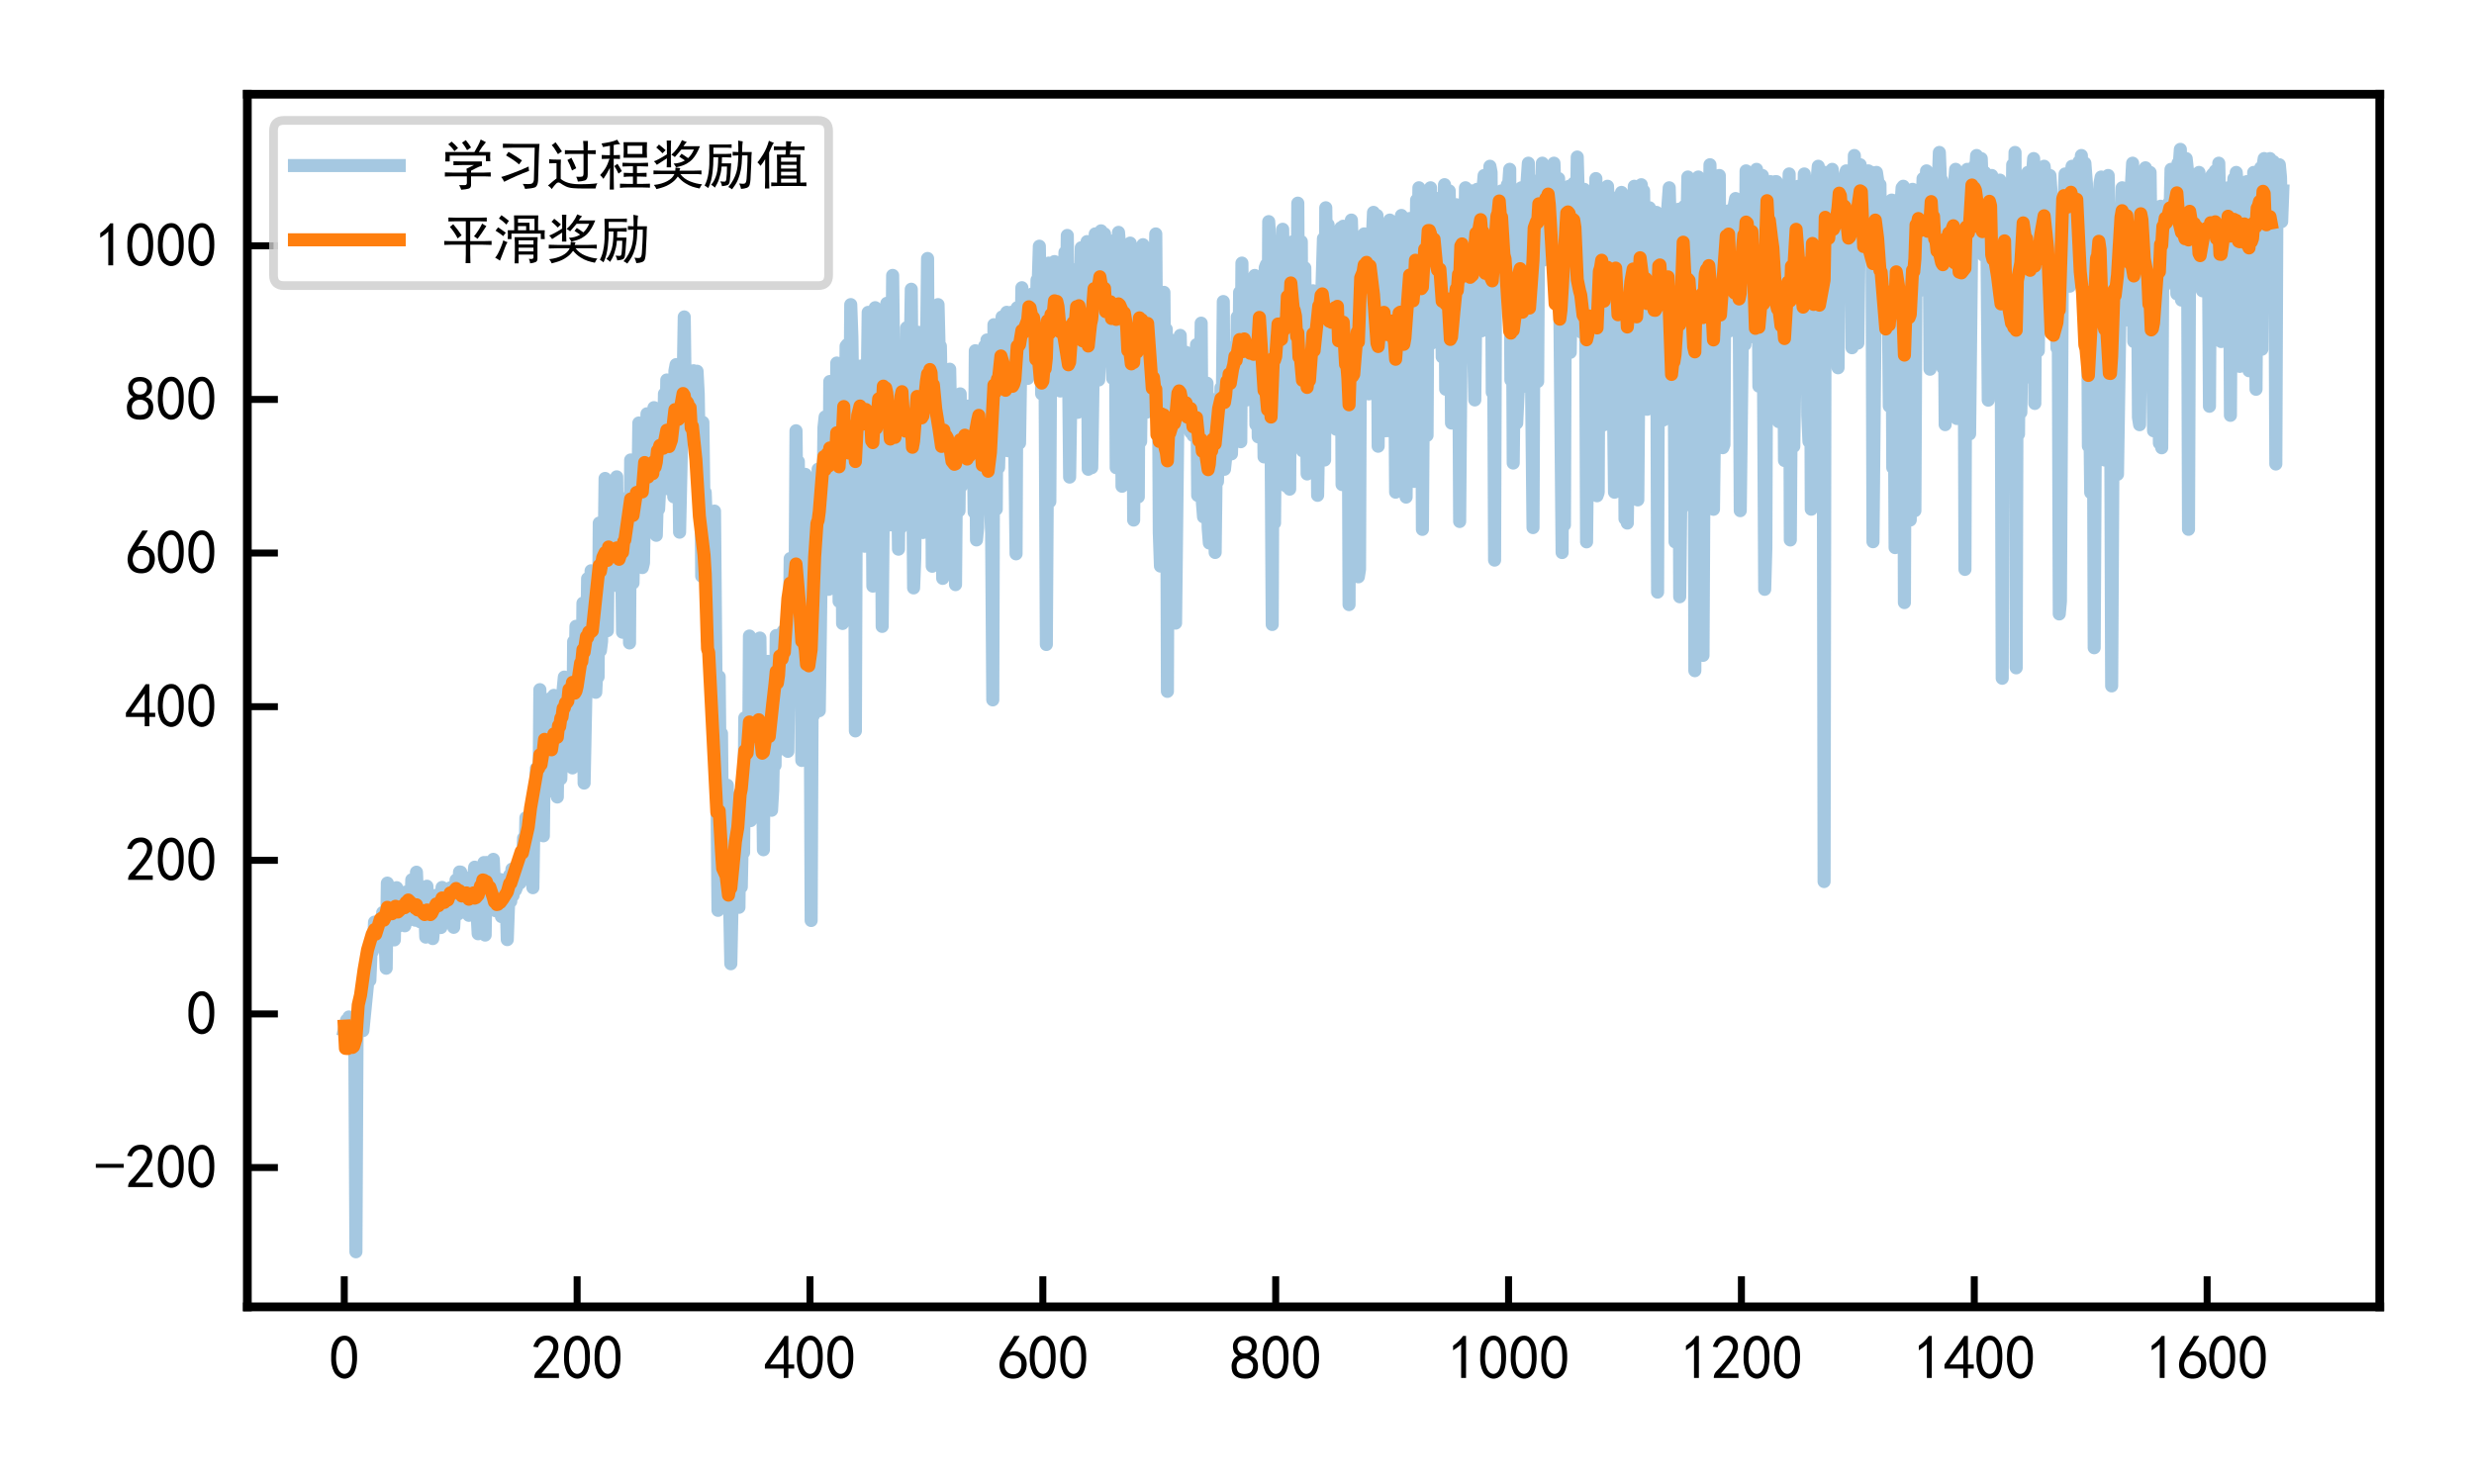 <?xml version="1.0" encoding="utf-8" standalone="no"?>
<!DOCTYPE svg PUBLIC "-//W3C//DTD SVG 1.1//EN"
  "http://www.w3.org/Graphics/SVG/1.1/DTD/svg11.dtd">
<svg xmlns:xlink="http://www.w3.org/1999/xlink" width="283.465pt" height="170.079pt" viewBox="0 0 283.465 170.079" xmlns="http://www.w3.org/2000/svg" version="1.1">
 <defs>
  <style type="text/css">*{stroke-linejoin: round; stroke-linecap: butt}</style>
 </defs>
 <g id="figure_1">
  <g id="patch_1">
   <path d="M 0 170.079 
L 283.465 170.079 
L 283.465 0 
L 0 0 
z
" style="fill: #ffffff"/>
  </g>
  <g id="axes_1">
   <g id="patch_2">
    <path d="M 28.34 149.779 
L 272.665 149.779 
L 272.665 10.8 
L 28.34 10.8 
z
" style="fill: #ffffff"/>
   </g>
   <g id="matplotlib.axis_1">
    <g id="xtick_1">
     <g id="line2d_1">
      <defs>
       <path id="m9cf943fae8" d="M 0 0 
L 0 -3.5 
" style="stroke: #000000; stroke-width: 0.8"/>
      </defs>
      <g>
       <use xlink:href="#m9cf943fae8" x="39.446" y="149.779" style="stroke: #000000; stroke-width: 0.8"/>
      </g>
     </g>
     <g id="text_1">
      <!-- 0 -->
      <g transform="translate(37.696 158.091)scale(0.07 -0.07)">
       <defs>
        <path id="SimHei-30" d="M 225 2537 
Q 250 3200 412 3587 
Q 575 3975 875 4225 
Q 1175 4475 1612 4475 
Q 2050 4475 2375 4112 
Q 2700 3750 2800 3200 
Q 2900 2650 2862 1937 
Q 2825 1225 2612 775 
Q 2400 325 1975 150 
Q 1550 -25 1125 187 
Q 700 400 525 750 
Q 350 1100 275 1487 
Q 200 1875 225 2537 
z
M 750 2687 
Q 675 2000 800 1462 
Q 925 925 1212 700 
Q 1500 475 1800 612 
Q 2100 750 2237 1162 
Q 2375 1575 2375 2062 
Q 2375 2550 2337 2950 
Q 2300 3350 2112 3675 
Q 1925 4000 1612 4012 
Q 1300 4025 1062 3700 
Q 825 3375 750 2687 
z
" transform="scale(0.016)"/>
       </defs>
       <use xlink:href="#SimHei-30"/>
      </g>
     </g>
    </g>
    <g id="xtick_2">
     <g id="line2d_2">
      <g>
       <use xlink:href="#m9cf943fae8" x="66.126" y="149.779" style="stroke: #000000; stroke-width: 0.8"/>
      </g>
     </g>
     <g id="text_2">
      <!-- 200 -->
      <g transform="translate(60.876 158.091)scale(0.07 -0.07)">
       <defs>
        <path id="SimHei-32" d="M 300 250 
Q 325 625 650 925 
Q 975 1225 1475 1862 
Q 1975 2500 2125 2850 
Q 2275 3200 2237 3450 
Q 2200 3700 2000 3862 
Q 1800 4025 1537 4000 
Q 1275 3975 1037 3800 
Q 800 3625 675 3275 
L 200 3350 
Q 400 3925 712 4187 
Q 1025 4450 1450 4475 
Q 1700 4500 1900 4462 
Q 2100 4425 2312 4287 
Q 2525 4150 2662 3875 
Q 2800 3600 2762 3212 
Q 2725 2825 2375 2287 
Q 2025 1750 1025 600 
L 2825 600 
L 2825 150 
L 300 150 
L 300 250 
z
" transform="scale(0.016)"/>
       </defs>
       <use xlink:href="#SimHei-32"/>
       <use xlink:href="#SimHei-30" x="50"/>
       <use xlink:href="#SimHei-30" x="100"/>
      </g>
     </g>
    </g>
    <g id="xtick_3">
     <g id="line2d_3">
      <g>
       <use xlink:href="#m9cf943fae8" x="92.806" y="149.779" style="stroke: #000000; stroke-width: 0.8"/>
      </g>
     </g>
     <g id="text_3">
      <!-- 400 -->
      <g transform="translate(87.556 158.091)scale(0.07 -0.07)">
       <defs>
        <path id="SimHei-34" d="M 2000 1100 
L 75 1100 
L 75 1525 
L 2100 4450 
L 2475 4450 
L 2475 1525 
L 3075 1525 
L 3075 1100 
L 2475 1100 
L 2475 150 
L 2000 150 
L 2000 1100 
z
M 2000 1525 
L 2000 3500 
L 600 1525 
L 2000 1525 
z
" transform="scale(0.016)"/>
       </defs>
       <use xlink:href="#SimHei-34"/>
       <use xlink:href="#SimHei-30" x="50"/>
       <use xlink:href="#SimHei-30" x="100"/>
      </g>
     </g>
    </g>
    <g id="xtick_4">
     <g id="line2d_4">
      <g>
       <use xlink:href="#m9cf943fae8" x="119.486" y="149.779" style="stroke: #000000; stroke-width: 0.8"/>
      </g>
     </g>
     <g id="text_4">
      <!-- 600 -->
      <g transform="translate(114.236 158.091)scale(0.07 -0.07)">
       <defs>
        <path id="SimHei-36" d="M 250 1612 
Q 275 1975 387 2225 
Q 500 2475 725 2850 
L 1750 4450 
L 2325 4450 
L 1275 2800 
Q 1950 2975 2350 2750 
Q 2750 2525 2887 2237 
Q 3025 1950 3037 1612 
Q 3050 1275 2937 950 
Q 2825 625 2537 362 
Q 2250 100 1737 75 
Q 1225 50 862 262 
Q 500 475 362 862 
Q 225 1250 250 1612 
z
M 1025 787 
Q 1250 550 1625 525 
Q 2000 500 2250 775 
Q 2500 1050 2500 1575 
Q 2500 2100 2187 2300 
Q 1875 2500 1487 2450 
Q 1100 2400 925 2075 
Q 750 1750 775 1387 
Q 800 1025 1025 787 
z
" transform="scale(0.016)"/>
       </defs>
       <use xlink:href="#SimHei-36"/>
       <use xlink:href="#SimHei-30" x="50"/>
       <use xlink:href="#SimHei-30" x="100"/>
      </g>
     </g>
    </g>
    <g id="xtick_5">
     <g id="line2d_5">
      <g>
       <use xlink:href="#m9cf943fae8" x="146.167" y="149.779" style="stroke: #000000; stroke-width: 0.8"/>
      </g>
     </g>
     <g id="text_5">
      <!-- 800 -->
      <g transform="translate(140.917 158.091)scale(0.07 -0.07)">
       <defs>
        <path id="SimHei-38" d="M 175 1375 
Q 175 1675 325 1962 
Q 475 2250 825 2425 
Q 525 2600 425 2812 
Q 325 3025 312 3300 
Q 300 3575 387 3775 
Q 475 3975 650 4150 
Q 825 4325 1037 4387 
Q 1250 4450 1500 4450 
Q 1750 4450 1950 4400 
Q 2150 4350 2375 4187 
Q 2600 4025 2700 3725 
Q 2800 3425 2687 3025 
Q 2575 2625 2100 2400 
Q 2525 2275 2700 2012 
Q 2875 1750 2875 1375 
Q 2875 1000 2762 775 
Q 2650 550 2512 400 
Q 2375 250 2137 162 
Q 1900 75 1537 75 
Q 1175 75 912 162 
Q 650 250 475 425 
Q 300 600 237 837 
Q 175 1075 175 1375 
z
M 687 1400 
Q 675 1100 787 875 
Q 900 650 1200 587 
Q 1500 525 1825 600 
Q 2150 675 2275 950 
Q 2400 1225 2362 1500 
Q 2325 1775 2050 1962 
Q 1775 2150 1450 2125 
Q 1125 2100 912 1900 
Q 700 1700 687 1400 
z
M 775 3350 
Q 775 3100 950 2875 
Q 1125 2650 1500 2650 
Q 1875 2650 2062 2875 
Q 2250 3100 2237 3412 
Q 2225 3725 2012 3875 
Q 1800 4025 1437 4000 
Q 1075 3975 925 3787 
Q 775 3600 775 3350 
z
" transform="scale(0.016)"/>
       </defs>
       <use xlink:href="#SimHei-38"/>
       <use xlink:href="#SimHei-30" x="50"/>
       <use xlink:href="#SimHei-30" x="100"/>
      </g>
     </g>
    </g>
    <g id="xtick_6">
     <g id="line2d_6">
      <g>
       <use xlink:href="#m9cf943fae8" x="172.847" y="149.779" style="stroke: #000000; stroke-width: 0.8"/>
      </g>
     </g>
     <g id="text_6">
      <!-- 1000 -->
      <g transform="translate(165.847 158.091)scale(0.07 -0.07)">
       <defs>
        <path id="SimHei-31" d="M 1400 3600 
Q 1075 3275 575 2975 
L 575 3450 
Q 1200 3875 1600 4450 
L 1900 4450 
L 1900 150 
L 1400 150 
L 1400 3600 
z
" transform="scale(0.016)"/>
       </defs>
       <use xlink:href="#SimHei-31"/>
       <use xlink:href="#SimHei-30" x="50"/>
       <use xlink:href="#SimHei-30" x="100"/>
       <use xlink:href="#SimHei-30" x="150"/>
      </g>
     </g>
    </g>
    <g id="xtick_7">
     <g id="line2d_7">
      <g>
       <use xlink:href="#m9cf943fae8" x="199.527" y="149.779" style="stroke: #000000; stroke-width: 0.8"/>
      </g>
     </g>
     <g id="text_7">
      <!-- 1200 -->
      <g transform="translate(192.527 158.091)scale(0.07 -0.07)">
       <use xlink:href="#SimHei-31"/>
       <use xlink:href="#SimHei-32" x="50"/>
       <use xlink:href="#SimHei-30" x="100"/>
       <use xlink:href="#SimHei-30" x="150"/>
      </g>
     </g>
    </g>
    <g id="xtick_8">
     <g id="line2d_8">
      <g>
       <use xlink:href="#m9cf943fae8" x="226.208" y="149.779" style="stroke: #000000; stroke-width: 0.8"/>
      </g>
     </g>
     <g id="text_8">
      <!-- 1400 -->
      <g transform="translate(219.208 158.091)scale(0.07 -0.07)">
       <use xlink:href="#SimHei-31"/>
       <use xlink:href="#SimHei-34" x="50"/>
       <use xlink:href="#SimHei-30" x="100"/>
       <use xlink:href="#SimHei-30" x="150"/>
      </g>
     </g>
    </g>
    <g id="xtick_9">
     <g id="line2d_9">
      <g>
       <use xlink:href="#m9cf943fae8" x="252.888" y="149.779" style="stroke: #000000; stroke-width: 0.8"/>
      </g>
     </g>
     <g id="text_9">
      <!-- 1600 -->
      <g transform="translate(245.888 158.091)scale(0.07 -0.07)">
       <use xlink:href="#SimHei-31"/>
       <use xlink:href="#SimHei-36" x="50"/>
       <use xlink:href="#SimHei-30" x="100"/>
       <use xlink:href="#SimHei-30" x="150"/>
      </g>
     </g>
    </g>
   </g>
   <g id="matplotlib.axis_2">
    <g id="ytick_1">
     <g id="line2d_10">
      <defs>
       <path id="mfec41ba37b" d="M 0 0 
L 3.5 0 
" style="stroke: #000000; stroke-width: 0.8"/>
      </defs>
      <g>
       <use xlink:href="#mfec41ba37b" x="28.34" y="133.811" style="stroke: #000000; stroke-width: 0.8"/>
      </g>
     </g>
     <g id="text_10">
      <!-- -200 -->
      <g transform="translate(10.84 136.217)scale(0.07 -0.07)">
       <defs>
        <path id="SimHei-2d" d="M 2975 2125 
L 125 2125 
L 125 2525 
L 2975 2525 
L 2975 2125 
z
" transform="scale(0.016)"/>
       </defs>
       <use xlink:href="#SimHei-2d"/>
       <use xlink:href="#SimHei-32" x="50"/>
       <use xlink:href="#SimHei-30" x="100"/>
       <use xlink:href="#SimHei-30" x="150"/>
      </g>
     </g>
    </g>
    <g id="ytick_2">
     <g id="line2d_11">
      <g>
       <use xlink:href="#mfec41ba37b" x="28.34" y="116.205" style="stroke: #000000; stroke-width: 0.8"/>
      </g>
     </g>
     <g id="text_11">
      <!-- 0 -->
      <g transform="translate(21.34 118.611)scale(0.07 -0.07)">
       <use xlink:href="#SimHei-30"/>
      </g>
     </g>
    </g>
    <g id="ytick_3">
     <g id="line2d_12">
      <g>
       <use xlink:href="#mfec41ba37b" x="28.34" y="98.598" style="stroke: #000000; stroke-width: 0.8"/>
      </g>
     </g>
     <g id="text_12">
      <!-- 200 -->
      <g transform="translate(14.34 101.004)scale(0.07 -0.07)">
       <use xlink:href="#SimHei-32"/>
       <use xlink:href="#SimHei-30" x="50"/>
       <use xlink:href="#SimHei-30" x="100"/>
      </g>
     </g>
    </g>
    <g id="ytick_4">
     <g id="line2d_13">
      <g>
       <use xlink:href="#mfec41ba37b" x="28.34" y="80.992" style="stroke: #000000; stroke-width: 0.8"/>
      </g>
     </g>
     <g id="text_13">
      <!-- 400 -->
      <g transform="translate(14.34 83.398)scale(0.07 -0.07)">
       <use xlink:href="#SimHei-34"/>
       <use xlink:href="#SimHei-30" x="50"/>
       <use xlink:href="#SimHei-30" x="100"/>
      </g>
     </g>
    </g>
    <g id="ytick_5">
     <g id="line2d_14">
      <g>
       <use xlink:href="#mfec41ba37b" x="28.34" y="63.385" style="stroke: #000000; stroke-width: 0.8"/>
      </g>
     </g>
     <g id="text_14">
      <!-- 600 -->
      <g transform="translate(14.34 65.792)scale(0.07 -0.07)">
       <use xlink:href="#SimHei-36"/>
       <use xlink:href="#SimHei-30" x="50"/>
       <use xlink:href="#SimHei-30" x="100"/>
      </g>
     </g>
    </g>
    <g id="ytick_6">
     <g id="line2d_15">
      <g>
       <use xlink:href="#mfec41ba37b" x="28.34" y="45.779" style="stroke: #000000; stroke-width: 0.8"/>
      </g>
     </g>
     <g id="text_15">
      <!-- 800 -->
      <g transform="translate(14.34 48.185)scale(0.07 -0.07)">
       <use xlink:href="#SimHei-38"/>
       <use xlink:href="#SimHei-30" x="50"/>
       <use xlink:href="#SimHei-30" x="100"/>
      </g>
     </g>
    </g>
    <g id="ytick_7">
     <g id="line2d_16">
      <g>
       <use xlink:href="#mfec41ba37b" x="28.34" y="28.173" style="stroke: #000000; stroke-width: 0.8"/>
      </g>
     </g>
     <g id="text_16">
      <!-- 1000 -->
      <g transform="translate(10.84 30.579)scale(0.07 -0.07)">
       <use xlink:href="#SimHei-31"/>
       <use xlink:href="#SimHei-30" x="50"/>
       <use xlink:href="#SimHei-30" x="100"/>
       <use xlink:href="#SimHei-30" x="150"/>
      </g>
     </g>
    </g>
   </g>
   <g id="line2d_17">
    <path d="M 39.446 118.037 
L 39.712 116.913 
L 39.846 118.189 
L 39.979 116.554 
L 40.113 116.967 
L 40.246 118.161 
L 40.379 117.772 
L 40.513 118.159 
L 40.646 118.082 
L 40.78 143.462 
L 40.913 117.806 
L 41.046 116.549 
L 41.18 116.389 
L 41.447 117.3 
L 41.58 118.119 
L 42.114 112.782 
L 42.247 109.462 
L 42.38 112.354 
L 42.514 109.084 
L 42.647 109.1 
L 42.781 108.724 
L 42.914 105.682 
L 43.047 107.442 
L 43.181 106.704 
L 43.314 107.295 
L 43.448 107.239 
L 43.581 106.358 
L 43.715 107.54 
L 43.848 104.586 
L 43.981 104.554 
L 44.248 110.967 
L 44.382 101.211 
L 44.515 104.412 
L 44.782 102.234 
L 44.915 107.73 
L 45.049 104.349 
L 45.182 107.72 
L 45.315 101.88 
L 45.449 101.738 
L 45.716 106.115 
L 45.982 102.594 
L 46.116 105.271 
L 46.249 102.936 
L 46.383 106.103 
L 46.516 102.231 
L 46.649 105.586 
L 46.916 103.828 
L 47.05 104.892 
L 47.183 100.827 
L 47.316 102.044 
L 47.583 105.465 
L 47.717 99.961 
L 47.85 103.117 
L 47.983 102.072 
L 48.117 105.632 
L 48.25 104.553 
L 48.384 105.102 
L 48.517 103.699 
L 48.65 103.865 
L 48.784 107.4 
L 48.917 101.569 
L 49.051 105.807 
L 49.184 102.983 
L 49.317 102.979 
L 49.584 107.569 
L 49.984 102.607 
L 50.518 106.301 
L 50.651 101.708 
L 50.785 102.105 
L 50.918 104.061 
L 51.052 102.238 
L 51.185 104.214 
L 51.318 104.405 
L 51.452 103.643 
L 51.585 101.758 
L 51.852 102.586 
L 51.985 106.278 
L 52.252 100.851 
L 52.519 104.735 
L 52.652 99.934 
L 52.786 99.952 
L 52.919 103.266 
L 53.053 100.449 
L 53.319 102.745 
L 53.453 102.255 
L 53.586 102.572 
L 53.72 104.903 
L 53.853 102.935 
L 53.986 103.641 
L 54.387 99.386 
L 54.787 107.017 
L 54.92 105.042 
L 55.054 99.418 
L 55.187 105.452 
L 55.454 98.854 
L 55.587 107.168 
L 55.721 98.849 
L 55.854 99.193 
L 55.987 102.025 
L 56.121 99.581 
L 56.254 102.022 
L 56.521 98.49 
L 56.788 104.378 
L 57.055 102.413 
L 57.188 103.282 
L 57.321 100.802 
L 57.455 105.05 
L 57.588 103.409 
L 57.722 104.695 
L 57.988 102.766 
L 58.122 107.689 
L 58.389 100.311 
L 58.522 103.304 
L 58.655 99.613 
L 58.789 102.625 
L 58.922 100.991 
L 59.056 102.027 
L 59.322 101.362 
L 59.456 99.76 
L 59.589 101.191 
L 59.856 99.236 
L 59.989 96.055 
L 60.123 100.241 
L 60.256 93.726 
L 60.39 99.388 
L 60.656 94.983 
L 60.923 98.145 
L 61.057 101.738 
L 61.19 93.185 
L 61.323 91.933 
L 61.457 88.06 
L 61.59 90.138 
L 61.724 95.633 
L 61.857 79.039 
L 61.99 91.741 
L 62.124 88.739 
L 62.257 95.791 
L 62.391 84.82 
L 62.524 85.352 
L 62.657 88.012 
L 62.791 80.789 
L 62.924 90.652 
L 63.058 80.066 
L 63.191 90.298 
L 63.458 79.697 
L 63.858 91.343 
L 63.992 79.885 
L 64.125 88.89 
L 64.258 89.251 
L 64.525 79.001 
L 64.659 77.597 
L 64.792 84.822 
L 64.925 83.063 
L 65.059 87.471 
L 65.192 78.116 
L 65.326 80.962 
L 65.459 79.17 
L 65.592 88.009 
L 65.726 73.531 
L 65.859 78.635 
L 65.993 71.782 
L 66.126 84.839 
L 66.259 81.118 
L 66.393 74.059 
L 66.66 81.28 
L 66.793 69.125 
L 66.926 89.748 
L 67.193 76.353 
L 67.327 66.31 
L 67.46 73.524 
L 67.593 74.223 
L 67.727 65.414 
L 67.86 78.111 
L 67.994 67.523 
L 68.26 79.342 
L 68.394 76.516 
L 68.527 77.576 
L 68.661 59.946 
L 68.794 74.57 
L 68.927 73.507 
L 69.061 63.818 
L 69.194 66.109 
L 69.328 54.834 
L 69.461 58.001 
L 69.594 72.28 
L 69.728 59.41 
L 69.995 66.809 
L 70.128 65.409 
L 70.261 66.64 
L 70.395 61.003 
L 70.528 63.286 
L 70.662 54.648 
L 70.795 67.163 
L 70.928 56.94 
L 71.062 66.986 
L 71.195 61.527 
L 71.329 72.459 
L 71.462 61.174 
L 71.595 67.698 
L 71.862 57.654 
L 71.996 61.171 
L 72.129 73.685 
L 72.262 52.714 
L 72.529 66.812 
L 72.663 60.113 
L 72.929 57.647 
L 73.063 58.524 
L 73.196 48.479 
L 73.33 51.126 
L 73.596 65.049 
L 73.73 64.52 
L 73.863 56.766 
L 73.997 55.705 
L 74.13 47.423 
L 74.397 58.526 
L 74.53 48.482 
L 74.664 51.476 
L 74.797 59.053 
L 74.93 46.718 
L 75.064 49.186 
L 75.197 61.351 
L 75.331 56.773 
L 75.464 58.351 
L 75.731 53.062 
L 75.998 52.004 
L 76.131 45.135 
L 76.264 53.067 
L 76.398 43.548 
L 76.665 56.06 
L 76.798 53.239 
L 76.931 56.057 
L 77.065 49.538 
L 77.198 56.937 
L 77.332 42.488 
L 77.465 41.79 
L 77.732 49.363 
L 77.865 60.994 
L 78.132 48.832 
L 78.265 44.425 
L 78.399 36.324 
L 78.532 46.895 
L 78.666 43.194 
L 78.932 50.255 
L 79.066 42.669 
L 79.199 50.25 
L 79.466 42.49 
L 79.733 47.61 
L 79.866 42.545 
L 80 45.127 
L 80.133 52.951 
L 80.266 49.583 
L 80.4 66.032 
L 80.533 48.404 
L 80.667 58.182 
L 80.8 56.43 
L 80.933 59.987 
L 81.067 73.393 
L 81.2 61.765 
L 81.334 65.059 
L 81.467 64.165 
L 81.6 61.751 
L 81.734 76.812 
L 81.867 58.576 
L 82.267 104.334 
L 82.401 77.556 
L 82.534 90.704 
L 82.668 84.059 
L 82.801 97.146 
L 82.935 97.312 
L 83.068 99.234 
L 83.335 89.993 
L 83.735 110.452 
L 83.868 104.057 
L 84.002 103.713 
L 84.135 99.828 
L 84.269 99.961 
L 84.402 102.645 
L 84.535 100.532 
L 84.669 103.984 
L 84.802 90.987 
L 84.936 101.656 
L 85.069 95.133 
L 85.202 97.709 
L 85.336 82.263 
L 85.603 93.431 
L 85.736 93.382 
L 85.869 72.894 
L 86.003 94.049 
L 86.27 82.21 
L 86.403 84.649 
L 86.536 83.849 
L 86.803 87.606 
L 87.07 73.125 
L 87.203 84.347 
L 87.337 85.208 
L 87.47 97.388 
L 87.604 78.537 
L 87.737 89.135 
L 88.004 75.8 
L 88.271 90.415 
L 88.404 92.863 
L 88.537 90.562 
L 88.671 84.102 
L 88.804 87.709 
L 88.938 72.836 
L 89.204 85.947 
L 89.338 75.647 
L 89.471 74.983 
L 89.605 83.639 
L 89.738 72.333 
L 89.871 73.21 
L 90.005 78.122 
L 90.138 73.888 
L 90.272 86.111 
L 90.538 64.016 
L 90.805 78.453 
L 90.939 76.548 
L 91.072 71.59 
L 91.205 49.37 
L 91.339 61.705 
L 91.472 52.893 
L 91.606 72.357 
L 91.739 65.864 
L 91.872 87.153 
L 92.139 64.14 
L 92.273 54.367 
L 92.406 68.927 
L 92.539 64.635 
L 92.806 73.547 
L 92.94 105.497 
L 93.073 75.274 
L 93.206 81.981 
L 93.473 72.299 
L 93.607 70.913 
L 93.74 53.774 
L 93.873 81.452 
L 94.14 61.704 
L 94.274 59.946 
L 94.407 49.012 
L 94.54 47.779 
L 94.674 55.711 
L 94.807 54.31 
L 94.941 67.541 
L 95.074 43.723 
L 95.207 58.527 
L 95.341 55.885 
L 95.474 44.083 
L 95.608 46.719 
L 95.741 64.187 
L 95.874 41.607 
L 96.008 43.04 
L 96.141 68.924 
L 96.275 46.726 
L 96.408 46.897 
L 96.541 71.455 
L 96.675 42.134 
L 96.808 56.066 
L 96.942 39.669 
L 97.075 39.498 
L 97.208 70.532 
L 97.475 34.91 
L 97.609 38.615 
L 97.742 48.261 
L 97.875 43.204 
L 98.009 83.768 
L 98.142 48.126 
L 98.276 55.633 
L 98.409 43.021 
L 98.542 41.964 
L 98.676 51.265 
L 98.809 41.918 
L 98.943 44.418 
L 99.076 62.603 
L 99.209 56.226 
L 99.476 35.799 
L 99.61 47.752 
L 99.743 40.213 
L 99.876 46.9 
L 100.01 67.176 
L 100.143 37.201 
L 100.277 35.263 
L 100.41 59.6 
L 100.543 57.127 
L 100.81 42.665 
L 100.944 42.668 
L 101.077 71.791 
L 101.344 44.18 
L 101.477 44.341 
L 101.611 34.764 
L 101.877 43.388 
L 102.011 60.159 
L 102.278 31.563 
L 102.544 53.789 
L 102.678 41.255 
L 102.945 62.942 
L 103.078 47.081 
L 103.212 60.47 
L 103.345 41.958 
L 103.478 46.191 
L 103.612 43.55 
L 103.745 53.953 
L 103.879 37.555 
L 104.012 50.094 
L 104.279 41.605 
L 104.412 33.149 
L 104.679 67.378 
L 104.812 64.007 
L 105.079 41.605 
L 105.213 38.082 
L 105.479 54.309 
L 105.613 39.668 
L 105.746 61.029 
L 105.88 47.429 
L 106.013 52.532 
L 106.28 29.625 
L 106.413 55.533 
L 106.68 40.904 
L 106.813 64.896 
L 106.947 37.379 
L 107.08 44.082 
L 107.214 38.611 
L 107.347 39.144 
L 107.48 34.912 
L 107.614 40.373 
L 107.747 39.672 
L 107.881 47.073 
L 108.014 66.287 
L 108.147 53.42 
L 108.281 58.537 
L 108.548 49.19 
L 108.814 42.315 
L 108.948 49.186 
L 109.081 49.363 
L 109.215 45.836 
L 109.348 48.833 
L 109.481 67.003 
L 109.615 51.474 
L 109.748 53.241 
L 109.882 58.538 
L 110.015 45.14 
L 110.148 55.708 
L 110.415 51.84 
L 110.549 46.724 
L 110.682 48.312 
L 110.815 53.418 
L 110.949 46.539 
L 111.216 52.717 
L 111.349 53.946 
L 111.482 48.135 
L 111.616 58.707 
L 111.749 40.197 
L 111.883 61.881 
L 112.016 60.472 
L 112.149 41.081 
L 112.283 55.355 
L 112.416 46.014 
L 112.683 49.891 
L 112.816 39.67 
L 112.95 47.603 
L 113.083 38.965 
L 113.217 53.592 
L 113.35 54.851 
L 113.617 61.023 
L 113.75 80.213 
L 113.884 37.21 
L 114.017 44.601 
L 114.15 58.36 
L 114.284 38.265 
L 114.417 53.6 
L 114.684 42.138 
L 114.817 36.32 
L 114.951 45.485 
L 115.084 40.725 
L 115.218 45.841 
L 115.351 35.79 
L 115.484 51.656 
L 115.618 37.027 
L 115.751 37.205 
L 115.885 35.793 
L 116.018 45.483 
L 116.151 41.609 
L 116.418 63.474 
L 116.552 35.265 
L 116.685 39.32 
L 116.818 50.778 
L 117.085 32.975 
L 117.219 41.608 
L 117.352 43.018 
L 117.619 35.087 
L 117.752 43.37 
L 117.886 35.444 
L 118.152 39.67 
L 118.286 33.68 
L 118.419 36.148 
L 118.553 34.914 
L 118.686 41.619 
L 118.819 32.093 
L 118.953 32.445 
L 119.086 28.217 
L 119.353 45.141 
L 119.486 45.14 
L 119.62 31.741 
L 119.753 45.145 
L 119.887 73.863 
L 120.153 30.155 
L 120.287 57.485 
L 120.42 32.798 
L 120.687 42.846 
L 120.82 29.978 
L 120.954 32.798 
L 121.087 32.796 
L 121.221 31.034 
L 121.487 44.81 
L 121.621 36.145 
L 121.754 34.736 
L 121.888 34.909 
L 122.021 28.92 
L 122.154 36.497 
L 122.288 26.983 
L 122.555 54.678 
L 122.822 37.026 
L 122.955 41.431 
L 123.088 41.791 
L 123.222 43.904 
L 123.355 38.441 
L 123.489 47.258 
L 123.622 30.686 
L 123.755 35.619 
L 123.889 28.393 
L 124.022 33.68 
L 124.156 28.393 
L 124.289 46.194 
L 124.556 27.687 
L 124.689 53.781 
L 124.823 30.859 
L 124.956 38.814 
L 125.089 53.597 
L 125.49 26.805 
L 125.623 39.492 
L 125.756 39.141 
L 125.89 43.547 
L 126.157 26.455 
L 126.423 34.557 
L 126.557 26.807 
L 126.69 37.027 
L 126.957 29.274 
L 127.09 30.156 
L 127.357 41.079 
L 127.491 43.372 
L 127.624 28.219 
L 127.757 27.512 
L 127.891 53.603 
L 128.158 26.63 
L 128.291 28.392 
L 128.424 28.216 
L 128.558 55.728 
L 128.825 31.919 
L 128.958 39.138 
L 129.091 29.276 
L 129.225 37.027 
L 129.492 27.862 
L 129.625 32.095 
L 129.758 29.803 
L 129.892 59.605 
L 130.025 40.727 
L 130.159 39.69 
L 130.425 56.946 
L 130.559 29.095 
L 130.692 50.599 
L 130.959 28.043 
L 131.226 38.787 
L 131.359 47.25 
L 131.759 28.748 
L 132.026 45.871 
L 132.426 26.809 
L 132.56 45.839 
L 132.693 34.913 
L 132.827 61.016 
L 132.96 64.876 
L 133.093 43.198 
L 133.227 48.131 
L 133.36 33.505 
L 133.494 49.899 
L 133.627 37.732 
L 133.76 79.237 
L 133.894 38.79 
L 134.027 49.564 
L 134.161 46.012 
L 134.294 48.312 
L 134.561 46.015 
L 134.694 71.414 
L 134.961 47.613 
L 135.094 47.781 
L 135.228 38.439 
L 135.361 45.32 
L 135.495 40.552 
L 135.761 48.672 
L 135.895 40.384 
L 136.028 48.131 
L 136.162 49.013 
L 136.295 44.965 
L 136.428 49.552 
L 136.562 46.199 
L 136.695 49.911 
L 136.829 48.841 
L 137.095 39.496 
L 137.229 56.78 
L 137.362 46.91 
L 137.496 48.308 
L 137.629 37.036 
L 137.762 57.5 
L 137.896 59.238 
L 138.029 45.157 
L 138.296 43.914 
L 138.429 60.501 
L 138.563 62.238 
L 138.696 45.69 
L 138.963 50.783 
L 139.096 50.089 
L 139.23 63.317 
L 139.363 52.386 
L 139.497 55.188 
L 139.63 50.092 
L 139.763 53.954 
L 139.897 44.433 
L 140.03 48.488 
L 140.164 34.559 
L 140.297 53.783 
L 140.43 52.542 
L 140.564 44.785 
L 140.697 45.675 
L 140.831 39.845 
L 140.964 40.733 
L 141.097 52.019 
L 141.364 43.899 
L 141.498 41.084 
L 141.631 45.663 
L 141.764 36.322 
L 141.898 48.663 
L 142.031 33.503 
L 142.165 50.625 
L 142.298 30.153 
L 142.432 46.017 
L 142.565 41.962 
L 142.698 34.381 
L 142.832 45.841 
L 143.099 33.504 
L 143.365 41.962 
L 143.499 45.502 
L 143.766 31.569 
L 143.899 48.657 
L 144.032 35.442 
L 144.166 50.068 
L 144.433 36.146 
L 144.566 31.74 
L 144.833 52.367 
L 144.966 30.683 
L 145.1 30.332 
L 145.233 49.9 
L 145.366 25.398 
L 145.5 27.689 
L 145.767 71.573 
L 145.9 38.439 
L 146.033 59.948 
L 146.167 44.073 
L 146.3 54.478 
L 146.567 32.976 
L 146.7 32.094 
L 146.834 46.373 
L 146.967 26.278 
L 147.367 55.712 
L 147.501 28.92 
L 147.634 32.448 
L 147.768 56.061 
L 147.901 31.388 
L 148.034 31.915 
L 148.168 27.688 
L 148.301 34.561 
L 148.435 30.86 
L 148.568 42.664 
L 148.701 23.283 
L 148.835 46.56 
L 148.968 27.688 
L 149.102 27.688 
L 149.235 51.661 
L 149.502 30.696 
L 149.769 54.318 
L 149.902 38.26 
L 150.035 51.327 
L 150.169 43.205 
L 150.302 52.015 
L 150.436 33.325 
L 150.702 43.03 
L 150.836 34.736 
L 150.969 56.769 
L 151.236 40.727 
L 151.636 27.337 
L 151.77 52.721 
L 151.903 23.812 
L 152.036 33.502 
L 152.17 25.748 
L 152.437 43.195 
L 152.57 29.274 
L 152.703 33.501 
L 152.837 41.614 
L 152.97 36.5 
L 153.104 49.196 
L 153.237 29.801 
L 153.37 30.859 
L 153.504 37.031 
L 153.637 26.105 
L 153.771 55.535 
L 153.904 25.926 
L 154.037 26.981 
L 154.171 34.56 
L 154.304 49.54 
L 154.438 34.737 
L 154.571 69.292 
L 154.704 29.628 
L 154.838 25.221 
L 154.971 29.097 
L 155.238 46.902 
L 155.371 54.479 
L 155.505 33.679 
L 155.638 66.108 
L 155.772 65.238 
L 155.905 30.508 
L 156.038 27.513 
L 156.172 33.514 
L 156.305 26.807 
L 156.572 33.153 
L 156.705 33.157 
L 156.839 45.141 
L 156.972 29.449 
L 157.239 27.336 
L 157.372 24.34 
L 157.506 25.22 
L 157.639 29.979 
L 157.773 24.692 
L 157.906 51.142 
L 158.039 33.324 
L 158.173 31.036 
L 158.306 40.55 
L 158.44 40.929 
L 158.573 36.505 
L 158.706 49.371 
L 158.84 36.518 
L 158.973 49.359 
L 159.107 28.392 
L 159.24 25.22 
L 159.774 37.736 
L 159.907 56.408 
L 160.04 40.908 
L 160.174 50.605 
L 160.441 25.575 
L 160.574 24.693 
L 160.707 40.908 
L 160.841 35.616 
L 160.974 43.024 
L 161.108 56.972 
L 161.374 33.15 
L 161.508 25.045 
L 161.641 36.145 
L 161.775 32.27 
L 162.042 55.172 
L 162.308 22.929 
L 162.442 31.035 
L 162.575 21.52 
L 162.709 22.225 
L 162.842 25.22 
L 162.975 60.673 
L 163.242 24.164 
L 163.376 25.046 
L 163.509 49.898 
L 163.642 25.221 
L 163.909 21.521 
L 164.043 39.324 
L 164.176 23.459 
L 164.309 28.049 
L 164.443 26.101 
L 164.576 26.456 
L 164.71 22.755 
L 164.843 28.567 
L 164.976 25.22 
L 165.11 26.641 
L 165.243 40.906 
L 165.51 21.166 
L 165.643 44.609 
L 166.044 21.872 
L 166.177 28.39 
L 166.31 48.484 
L 166.577 36.185 
L 166.711 33.855 
L 166.844 23.46 
L 166.977 41.612 
L 167.111 34.923 
L 167.244 59.767 
L 167.511 25.753 
L 167.644 26.104 
L 167.778 33.678 
L 167.911 21.52 
L 168.045 22.05 
L 168.178 25.397 
L 168.311 23.107 
L 168.445 40.21 
L 168.578 21.875 
L 168.712 39.849 
L 168.845 39.674 
L 168.978 45.836 
L 169.245 21.699 
L 169.512 27.511 
L 169.645 27.535 
L 169.779 37.912 
L 169.912 21.698 
L 170.046 20.113 
L 170.312 31.922 
L 170.713 19.055 
L 170.846 19.759 
L 170.979 44.961 
L 171.113 34.206 
L 171.246 64.194 
L 171.38 25.4 
L 171.513 24.694 
L 171.646 33.15 
L 171.913 23.283 
L 172.047 21.875 
L 172.313 24.868 
L 172.447 23.107 
L 172.58 25.22 
L 172.714 21.168 
L 172.847 21.345 
L 172.98 19.406 
L 173.114 43.557 
L 173.247 24.516 
L 173.381 53.07 
L 173.647 29.803 
L 173.781 48.495 
L 174.181 40.025 
L 174.314 21.52 
L 174.448 33.858 
L 174.581 31.035 
L 174.715 44.265 
L 174.848 22.581 
L 175.115 18.701 
L 175.248 40.901 
L 175.382 34.049 
L 175.648 60.467 
L 175.782 29.803 
L 175.915 28.393 
L 176.049 22.225 
L 176.182 43.726 
L 176.315 20.641 
L 176.582 22.577 
L 176.716 18.702 
L 176.849 29.804 
L 176.982 23.459 
L 177.116 26.458 
L 177.516 22.227 
L 177.649 25.927 
L 177.783 20.642 
L 177.916 21.702 
L 178.05 18.704 
L 178.183 22.756 
L 178.316 21.17 
L 178.45 25.572 
L 178.583 20.462 
L 178.983 63.326 
L 179.117 31.035 
L 179.25 60.167 
L 179.384 23.284 
L 179.517 23.459 
L 179.784 21.348 
L 179.917 40.385 
L 180.184 21.17 
L 180.317 20.994 
L 180.451 22.58 
L 180.584 28.218 
L 180.718 17.998 
L 181.251 38.107 
L 181.518 21.7 
L 181.651 29.627 
L 181.785 62.101 
L 182.185 25.224 
L 182.319 28.748 
L 182.585 48.486 
L 182.852 20.466 
L 182.986 56.818 
L 183.119 56.434 
L 183.252 26.633 
L 183.386 41.081 
L 183.519 21.698 
L 183.653 25.749 
L 183.786 48.679 
L 184.053 35.794 
L 184.186 21.346 
L 184.32 24.694 
L 184.586 22.579 
L 184.987 56.413 
L 185.12 26.63 
L 185.253 26.102 
L 185.52 36.512 
L 185.654 23.284 
L 185.787 22.052 
L 185.92 23.988 
L 186.054 28.041 
L 186.187 59.458 
L 186.321 26.633 
L 186.454 59.947 
L 186.854 29.98 
L 186.988 29.45 
L 187.254 21.347 
L 187.388 24.518 
L 187.655 57.291 
L 187.921 24.342 
L 188.055 21.171 
L 188.188 22.756 
L 188.322 21.875 
L 188.455 38.801 
L 188.588 39.331 
L 188.722 46.906 
L 188.989 23.813 
L 189.122 29.099 
L 189.255 38.798 
L 189.522 27.865 
L 189.656 28.748 
L 189.789 24.34 
L 189.922 67.862 
L 190.056 27.69 
L 190.189 27.512 
L 190.323 24.87 
L 190.589 48.136 
L 190.723 44.264 
L 190.99 25.219 
L 191.256 21.522 
L 191.39 26.63 
L 191.523 47.085 
L 191.657 25.576 
L 191.79 35.618 
L 191.923 62.102 
L 192.057 26.809 
L 192.324 23.987 
L 192.457 68.392 
L 192.59 56.652 
L 192.724 58.194 
L 192.991 23.636 
L 193.124 27.335 
L 193.257 27.689 
L 193.391 20.288 
L 193.658 29.978 
L 193.791 44.6 
L 193.924 23.108 
L 194.058 20.993 
L 194.191 76.866 
L 194.458 23.636 
L 194.591 20.288 
L 194.725 21.874 
L 194.858 45.135 
L 194.992 31.389 
L 195.125 75.112 
L 195.392 26.631 
L 195.525 21.873 
L 195.792 35.619 
L 195.925 18.88 
L 196.059 26.982 
L 196.192 21.345 
L 196.326 58.368 
L 196.459 47.279 
L 196.592 25.223 
L 196.726 21.698 
L 196.859 28.923 
L 196.993 20.112 
L 197.126 48.486 
L 197.259 37.218 
L 197.393 51.308 
L 197.526 50.965 
L 197.66 25.223 
L 197.793 24.694 
L 197.926 35.976 
L 198.06 24.164 
L 198.193 37.917 
L 198.327 25.046 
L 198.46 27.864 
L 198.727 23.46 
L 198.86 22.755 
L 198.994 23.813 
L 199.127 25.926 
L 199.26 32.624 
L 199.394 58.526 
L 199.661 36.321 
L 199.794 29.273 
L 199.927 39.496 
L 200.061 19.583 
L 200.194 22.931 
L 200.328 21.699 
L 200.461 38.63 
L 200.594 26.105 
L 200.728 27.16 
L 200.861 22.578 
L 200.995 21.872 
L 201.128 34.563 
L 201.261 19.408 
L 201.395 20.817 
L 201.528 44.259 
L 201.795 25.749 
L 201.929 20.112 
L 202.195 67.541 
L 202.329 62.756 
L 202.462 23.108 
L 202.596 25.928 
L 202.729 24.516 
L 202.862 20.819 
L 202.996 21.523 
L 203.129 26.984 
L 203.396 20.818 
L 203.529 20.817 
L 203.663 22.755 
L 203.796 48.324 
L 203.93 23.108 
L 204.063 41.083 
L 204.196 26.106 
L 204.33 30.86 
L 204.463 52.779 
L 204.597 50.063 
L 204.863 26.457 
L 204.997 19.935 
L 205.13 61.884 
L 205.397 22.226 
L 205.53 51.155 
L 205.931 23.637 
L 206.064 21.346 
L 206.197 43.222 
L 206.331 24.692 
L 206.464 22.227 
L 206.598 36.681 
L 206.731 19.937 
L 206.864 22.933 
L 206.998 22.403 
L 207.131 47.604 
L 207.265 50.601 
L 207.398 22.93 
L 207.531 58.36 
L 207.665 31.211 
L 207.798 39.328 
L 208.198 20.641 
L 208.332 19.055 
L 208.465 31.038 
L 208.599 24.166 
L 208.732 38.451 
L 208.865 22.757 
L 208.999 101.032 
L 209.132 19.761 
L 209.266 32.448 
L 209.399 20.995 
L 209.532 37.389 
L 209.666 21.698 
L 209.799 22.229 
L 209.933 19.408 
L 210.066 23.284 
L 210.199 22.579 
L 210.6 42.15 
L 210.733 22.932 
L 210.866 21.346 
L 211.133 24.517 
L 211.4 20.113 
L 211.533 19.584 
L 211.667 22.051 
L 211.8 20.288 
L 211.934 25.938 
L 212.067 25.753 
L 212.2 39.855 
L 212.467 17.822 
L 212.867 39.322 
L 213.134 18.88 
L 213.268 19.937 
L 213.401 24.517 
L 213.534 22.052 
L 213.668 21.699 
L 213.801 21.698 
L 214.068 19.583 
L 214.201 27.161 
L 214.468 19.76 
L 214.602 62.086 
L 215.002 19.76 
L 215.135 20.64 
L 215.269 25.047 
L 215.402 21.17 
L 215.535 35.796 
L 215.802 24.34 
L 215.936 23.285 
L 216.069 34.227 
L 216.202 28.924 
L 216.336 31.592 
L 216.469 46.544 
L 216.736 22.931 
L 216.869 53.604 
L 217.003 36.682 
L 217.136 62.76 
L 217.27 23.638 
L 217.403 22.932 
L 217.67 38.612 
L 217.803 23.636 
L 217.937 21.521 
L 218.07 21.346 
L 218.203 69.062 
L 218.337 32.621 
L 218.47 29.627 
L 218.737 32.666 
L 218.87 59.598 
L 219.137 21.699 
L 219.404 58.53 
L 219.537 30.332 
L 219.671 27.514 
L 219.804 28.041 
L 219.938 33.328 
L 220.338 20.464 
L 220.605 23.99 
L 220.738 19.583 
L 220.871 29.803 
L 221.005 20.818 
L 221.138 42.318 
L 221.272 20.993 
L 221.405 32.273 
L 221.672 20.995 
L 221.805 28.393 
L 222.072 21.168 
L 222.206 17.471 
L 222.339 20.817 
L 222.472 20.642 
L 222.606 42.151 
L 222.739 28.044 
L 222.873 48.667 
L 223.006 22.05 
L 223.139 41.103 
L 223.273 22.934 
L 223.54 26.455 
L 223.806 22.756 
L 224.073 19.407 
L 224.207 47.963 
L 224.34 23.46 
L 224.473 33.678 
L 224.74 22.58 
L 224.874 20.642 
L 225.007 22.404 
L 225.14 65.255 
L 225.274 20.819 
L 225.407 19.408 
L 225.674 49.732 
L 225.941 24.519 
L 226.208 19.056 
L 226.341 20.112 
L 226.474 17.823 
L 226.608 24.869 
L 226.741 22.052 
L 226.875 22.402 
L 227.008 18.175 
L 227.141 21.7 
L 227.275 29.274 
L 227.408 19.76 
L 227.542 21.697 
L 227.675 29.802 
L 227.808 45.86 
L 228.075 21.524 
L 228.209 20.111 
L 228.342 26.102 
L 228.475 20.641 
L 228.609 23.461 
L 228.742 20.643 
L 228.876 23.813 
L 229.009 24.165 
L 229.142 20.642 
L 229.276 34.759 
L 229.409 77.735 
L 229.543 25.224 
L 229.676 21.345 
L 229.943 34.391 
L 230.076 26.283 
L 230.21 38.64 
L 230.343 30.859 
L 230.476 30.51 
L 230.61 18.879 
L 230.743 29.1 
L 230.877 17.472 
L 231.01 76.54 
L 231.143 32.097 
L 231.277 49.756 
L 231.41 32.107 
L 231.544 47.266 
L 231.944 22.579 
L 232.077 28.922 
L 232.211 20.816 
L 232.344 19.761 
L 232.477 25.405 
L 232.611 43.245 
L 232.878 19.937 
L 233.011 18.174 
L 233.144 46.237 
L 233.278 26.808 
L 233.411 28.218 
L 233.545 40.209 
L 233.678 29.276 
L 233.945 33.516 
L 234.212 19.055 
L 234.345 20.464 
L 234.478 24.339 
L 234.612 34.922 
L 234.745 34.566 
L 234.879 20.116 
L 235.279 26.104 
L 235.412 23.635 
L 235.679 39.874 
L 235.812 31.568 
L 235.946 70.364 
L 236.079 68.92 
L 236.346 22.757 
L 236.479 23.813 
L 236.613 19.937 
L 236.746 19.938 
L 236.88 25.046 
L 237.013 24.341 
L 237.146 32.801 
L 237.28 20.289 
L 237.413 19.054 
L 237.547 19.583 
L 237.68 19.408 
L 237.813 25.752 
L 237.947 19.76 
L 238.08 31.392 
L 238.214 18.527 
L 238.347 28.751 
L 238.48 17.822 
L 238.614 28.574 
L 238.881 18.704 
L 239.147 22.228 
L 239.281 51.131 
L 239.414 44.955 
L 239.548 56.454 
L 239.814 32.094 
L 239.948 74.237 
L 240.215 23.461 
L 240.348 42.151 
L 240.615 20.995 
L 240.748 20.29 
L 241.015 26.985 
L 241.148 52.721 
L 241.415 23.637 
L 241.549 20.112 
L 241.682 26.102 
L 241.816 41.305 
L 241.949 78.61 
L 242.216 30.332 
L 242.483 35.286 
L 242.616 54.362 
L 242.883 37.025 
L 243.15 21.521 
L 243.283 23.283 
L 243.416 22.225 
L 243.55 36.675 
L 243.683 23.988 
L 243.817 21.877 
L 243.95 28.394 
L 244.217 21.171 
L 244.35 18.703 
L 244.484 39.146 
L 244.75 21.171 
L 244.884 24.695 
L 245.017 47.817 
L 245.151 48.676 
L 245.417 21.875 
L 245.551 29.985 
L 245.818 19.232 
L 245.951 21.17 
L 246.084 19.936 
L 246.218 25.749 
L 246.351 19.76 
L 246.751 49.371 
L 246.885 47.264 
L 247.152 26.281 
L 247.285 25.926 
L 247.418 50.788 
L 247.552 23.637 
L 247.685 51.319 
L 247.819 27.34 
L 247.952 32.8 
L 248.219 23.814 
L 248.352 24.695 
L 248.486 23.285 
L 248.619 25.399 
L 248.752 19.407 
L 249.019 29.454 
L 249.286 24.341 
L 249.419 33.681 
L 249.553 18.702 
L 249.686 19.055 
L 249.82 17.117 
L 249.953 34.39 
L 250.086 19.056 
L 250.22 18.175 
L 250.353 23.283 
L 250.487 18.175 
L 250.62 19.408 
L 250.753 60.665 
L 250.887 26.104 
L 251.02 26.278 
L 251.154 20.818 
L 251.287 32.452 
L 251.554 20.819 
L 251.821 21.346 
L 251.954 19.762 
L 252.221 32.998 
L 252.354 33.329 
L 252.488 31.389 
L 252.621 21.875 
L 252.754 29.275 
L 252.888 20.816 
L 253.021 26.457 
L 253.155 46.561 
L 253.288 22.404 
L 253.421 20.114 
L 253.555 19.937 
L 253.688 35.622 
L 253.822 19.584 
L 253.955 21.169 
L 254.088 33.155 
L 254.222 18.703 
L 254.355 25.42 
L 254.489 39.145 
L 254.622 23.284 
L 254.755 26.455 
L 254.889 22.933 
L 255.022 24.341 
L 255.156 38.974 
L 255.289 21.525 
L 255.422 21.698 
L 255.556 47.602 
L 255.689 25.574 
L 255.956 20.465 
L 256.089 23.285 
L 256.223 19.762 
L 256.49 23.287 
L 256.623 41.988 
L 256.756 23.988 
L 256.89 29.628 
L 257.157 22.579 
L 257.29 24.166 
L 257.423 20.818 
L 257.557 22.756 
L 257.69 42.491 
L 257.824 23.813 
L 257.957 22.756 
L 258.09 36.152 
L 258.224 19.761 
L 258.357 21.347 
L 258.491 44.615 
L 258.624 22.405 
L 258.757 23.462 
L 258.891 27.337 
L 259.024 19.233 
L 259.158 40.026 
L 259.291 19.055 
L 259.424 18.174 
L 259.558 19.76 
L 259.691 25.749 
L 260.091 18.174 
L 260.225 34.036 
L 260.492 18.527 
L 260.625 21.523 
L 260.758 53.179 
L 260.892 20.643 
L 261.025 20.642 
L 261.159 18.88 
L 261.292 20.289 
L 261.426 25.4 
L 261.559 21.874 
L 261.559 21.874 
" clip-path="url(#p36b7e00996)" style="fill: none; stroke: #1f77b4; stroke-opacity: 0.4; stroke-width: 1.5; stroke-linecap: square"/>
   </g>
   <g id="line2d_18">
    <path d="M 39.446 117.607 
L 39.579 120.149 
L 39.846 120.17 
L 39.979 119.99 
L 40.379 120.041 
L 40.513 119.93 
L 40.78 119.079 
L 41.046 115.177 
L 41.313 114.027 
L 41.713 111.158 
L 42.114 108.863 
L 42.647 107.067 
L 42.914 106.536 
L 43.047 107.064 
L 43.314 106.212 
L 43.581 105.33 
L 43.715 105.467 
L 43.848 105.148 
L 43.981 105.462 
L 44.115 105.194 
L 44.382 103.987 
L 44.515 104.477 
L 44.648 104.507 
L 44.782 104.418 
L 44.915 104.721 
L 45.049 104.242 
L 45.182 104.417 
L 45.315 103.868 
L 45.582 104.523 
L 45.849 104.272 
L 46.116 103.829 
L 46.249 103.773 
L 46.383 104.026 
L 46.516 103.412 
L 46.649 103.501 
L 46.783 103.149 
L 47.45 103.818 
L 47.583 104.087 
L 47.717 103.697 
L 47.85 104.282 
L 48.25 104.321 
L 48.517 104.696 
L 48.65 104.814 
L 48.784 104.689 
L 48.917 104.294 
L 49.051 104.509 
L 49.184 104.488 
L 49.317 104.82 
L 49.451 104.693 
L 49.984 103.601 
L 50.251 103.799 
L 50.518 103.286 
L 50.651 102.914 
L 50.785 103.371 
L 50.918 103.421 
L 51.052 103.1 
L 51.318 103.151 
L 51.585 102.335 
L 51.719 102.486 
L 52.252 101.83 
L 52.519 102.269 
L 52.652 102.089 
L 52.919 102.689 
L 53.186 102.372 
L 53.453 102.335 
L 53.72 103.058 
L 53.853 102.51 
L 53.986 102.761 
L 54.12 102.671 
L 54.253 102.333 
L 54.387 102.933 
L 54.52 102.879 
L 54.787 102.575 
L 55.054 101.53 
L 55.187 101.548 
L 55.32 100.852 
L 55.454 100.889 
L 55.587 101.441 
L 55.721 101.035 
L 55.987 101.801 
L 56.121 101.678 
L 56.521 102.874 
L 56.654 103.37 
L 56.788 103.335 
L 56.921 103.666 
L 57.055 103.639 
L 57.188 103.429 
L 57.321 103.431 
L 57.588 103.07 
L 58.122 102.228 
L 58.389 101.27 
L 58.522 101.23 
L 59.723 97.581 
L 59.856 97.763 
L 60.523 94.794 
L 60.79 92.596 
L 61.59 88.005 
L 61.724 88.057 
L 61.857 86.5 
L 61.99 87.626 
L 62.257 85.994 
L 62.391 84.737 
L 62.657 85.725 
L 62.791 84.912 
L 62.924 85.722 
L 63.058 85.582 
L 63.191 85.935 
L 63.458 84.119 
L 63.591 84.631 
L 63.858 84.492 
L 63.992 83.169 
L 64.125 83.277 
L 64.258 82.305 
L 64.392 82.181 
L 64.525 81.174 
L 64.659 81.138 
L 64.792 80.556 
L 64.925 80.558 
L 65.059 80.363 
L 65.192 79.022 
L 65.459 79.212 
L 65.592 78.208 
L 65.726 78.382 
L 65.859 79.438 
L 65.993 79.21 
L 66.126 78.663 
L 66.526 75.977 
L 66.66 75.818 
L 66.793 74.443 
L 66.926 74.741 
L 67.193 72.943 
L 67.327 73.065 
L 67.46 72.429 
L 67.593 72.533 
L 67.86 72.302 
L 68.661 64.806 
L 68.794 65.493 
L 69.061 63.89 
L 69.328 63.326 
L 69.461 63.307 
L 69.594 64.224 
L 69.728 62.69 
L 69.861 63.447 
L 69.995 63.041 
L 70.128 63.606 
L 70.261 63.183 
L 70.528 63.358 
L 70.662 62.795 
L 70.928 64.1 
L 71.062 63.677 
L 71.195 62.778 
L 71.329 63.307 
L 71.462 62.072 
L 71.595 61.878 
L 72.262 57.187 
L 72.529 59.073 
L 72.929 56.447 
L 73.196 56.359 
L 73.596 56.377 
L 73.863 53.01 
L 74.263 54.668 
L 74.397 54.387 
L 74.53 53.84 
L 74.797 54.28 
L 74.93 52.888 
L 75.064 53.523 
L 75.197 52.959 
L 75.331 51.637 
L 75.464 51.566 
L 75.597 51.055 
L 75.731 51.266 
L 75.864 50.913 
L 75.998 51.372 
L 76.398 49.31 
L 76.531 49.891 
L 76.665 51.178 
L 76.931 50.437 
L 77.332 46.949 
L 77.465 47.019 
L 77.732 48.06 
L 78.265 45.101 
L 78.399 45.313 
L 78.532 46.442 
L 78.666 46.007 
L 78.799 46.2 
L 78.932 46.77 
L 79.066 46.703 
L 79.199 49.039 
L 79.333 48.854 
L 79.733 52.685 
L 80.133 59.178 
L 80.667 63.612 
L 80.8 65.761 
L 81.067 74.358 
L 81.2 74.775 
L 82.134 93.1 
L 82.267 93.21 
L 82.401 92.933 
L 82.668 97.558 
L 82.801 99.524 
L 83.201 100.398 
L 83.468 102.59 
L 83.602 101.773 
L 83.735 101.782 
L 84.269 96.41 
L 84.535 94.831 
L 84.802 91.073 
L 84.936 90.413 
L 85.336 86.033 
L 85.469 86.475 
L 85.603 86.313 
L 85.869 82.747 
L 86.003 83.892 
L 86.136 83.008 
L 86.27 84.309 
L 86.403 83.942 
L 86.536 84.39 
L 86.67 83.827 
L 86.937 82.489 
L 87.337 86.322 
L 87.47 86.211 
L 87.87 83.655 
L 88.004 84.429 
L 88.137 84.413 
L 88.537 80.671 
L 88.804 78.338 
L 88.938 76.956 
L 89.071 78.283 
L 89.204 77.389 
L 89.338 75.195 
L 89.471 75.18 
L 89.605 75.527 
L 89.738 74.818 
L 89.871 74.744 
L 90.272 68.619 
L 90.538 66.829 
L 90.672 69.143 
L 90.805 68.554 
L 91.205 64.638 
L 91.606 69.242 
L 91.872 73.497 
L 92.006 72.98 
L 92.273 74.488 
L 92.406 76.142 
L 92.539 74.627 
L 92.673 76.309 
L 92.94 74.449 
L 93.34 63.848 
L 93.607 59.967 
L 93.74 59.63 
L 93.873 58.625 
L 94.274 53.652 
L 94.407 52.329 
L 94.54 53.847 
L 94.674 53.229 
L 94.807 51.962 
L 94.941 53.424 
L 95.074 51.342 
L 95.207 51.659 
L 95.341 52.952 
L 95.474 51.577 
L 95.608 52.775 
L 95.741 52.07 
L 95.874 49.602 
L 96.141 53.496 
L 96.408 49.284 
L 96.541 49.42 
L 96.675 46.595 
L 96.808 50.758 
L 96.942 49.964 
L 97.208 51.913 
L 97.342 49.056 
L 97.475 48.877 
L 97.742 50.158 
L 98.009 52.894 
L 98.276 47.601 
L 98.542 46.532 
L 98.676 47.025 
L 98.809 48.616 
L 98.943 48.145 
L 99.209 46.929 
L 99.476 47.199 
L 99.61 47.885 
L 99.743 47.377 
L 99.876 50.535 
L 100.01 50.729 
L 100.143 48.429 
L 100.277 49.143 
L 100.41 49.093 
L 100.677 45.706 
L 100.944 47.908 
L 101.077 46.797 
L 101.21 44.255 
L 101.344 44.75 
L 101.477 44.457 
L 101.611 45.031 
L 101.877 48.61 
L 102.011 50.318 
L 102.278 48.17 
L 102.544 50.127 
L 102.678 48.503 
L 102.811 49.387 
L 102.945 48.998 
L 103.212 45.472 
L 103.345 44.892 
L 103.612 49.215 
L 103.745 49.409 
L 103.879 48.174 
L 104.012 48.227 
L 104.145 47.854 
L 104.279 48.666 
L 104.412 48.472 
L 104.546 51.26 
L 104.679 50.536 
L 105.079 45.438 
L 105.346 47.377 
L 105.479 46.831 
L 105.613 47.889 
L 105.746 47.66 
L 106.146 43.745 
L 106.28 42.863 
L 106.413 43.938 
L 106.547 42.352 
L 106.68 42.705 
L 106.813 45.243 
L 106.947 44.095 
L 107.214 46.88 
L 107.614 49.312 
L 107.881 51.163 
L 108.014 51.039 
L 108.147 49.293 
L 108.281 50.652 
L 108.414 49.945 
L 108.548 50.192 
L 108.681 51.127 
L 108.814 51.093 
L 109.081 52.874 
L 109.348 53.21 
L 109.481 53.158 
L 109.748 51.306 
L 110.015 50.407 
L 110.148 51.287 
L 110.282 50.53 
L 110.415 51.041 
L 110.549 49.876 
L 110.815 52.608 
L 110.949 51.374 
L 111.082 52.256 
L 111.482 51.075 
L 112.016 48.166 
L 112.149 47.604 
L 112.55 53.317 
L 112.816 51.608 
L 112.95 53.477 
L 113.083 52.543 
L 113.217 54.007 
L 113.483 51.837 
L 113.884 44.131 
L 114.017 44.994 
L 114.284 43.443 
L 114.417 43.319 
L 114.684 40.798 
L 114.951 41.662 
L 115.084 42.455 
L 115.218 44.73 
L 115.351 43.672 
L 115.484 44.025 
L 115.618 43.937 
L 115.751 44.113 
L 115.885 43.69 
L 116.018 44.272 
L 116.151 44.025 
L 116.285 43.514 
L 116.552 39.671 
L 116.685 39.689 
L 116.818 39.495 
L 117.085 37.873 
L 117.219 38.19 
L 117.485 37.381 
L 117.752 36.676 
L 117.886 35.161 
L 118.019 35.266 
L 118.286 36.589 
L 118.419 36.396 
L 118.553 37.295 
L 118.686 41.19 
L 118.953 40.731 
L 119.22 43.693 
L 119.353 43.905 
L 119.486 43.676 
L 119.62 42.159 
L 119.753 42.265 
L 119.887 41.03 
L 120.02 36.747 
L 120.153 36.712 
L 120.287 38.177 
L 120.42 36.043 
L 120.554 36.237 
L 120.687 35.866 
L 120.82 34.474 
L 120.954 35.126 
L 121.087 34.544 
L 121.221 35.126 
L 121.487 38.054 
L 121.621 37.276 
L 121.888 38.51 
L 122.421 41.808 
L 122.555 41.509 
L 122.822 37.823 
L 122.955 36.96 
L 123.088 37.436 
L 123.222 36.766 
L 123.355 35.145 
L 123.489 36.679 
L 123.622 35.039 
L 123.755 35.852 
L 124.022 39.059 
L 124.422 37.666 
L 124.556 38.071 
L 124.689 39.657 
L 124.956 37.153 
L 125.089 36.552 
L 125.356 33.079 
L 125.623 34.348 
L 126.023 31.723 
L 126.157 32.516 
L 126.29 34.208 
L 126.557 33.045 
L 126.69 35.725 
L 126.957 34.861 
L 127.224 34.579 
L 127.357 36.502 
L 127.491 36.485 
L 127.624 35.339 
L 127.891 36.608 
L 128.024 34.95 
L 128.158 34.827 
L 128.291 34.95 
L 128.691 35.867 
L 128.825 35.849 
L 129.091 37.419 
L 129.225 40.186 
L 129.358 39.393 
L 129.625 41.702 
L 129.758 41.297 
L 129.892 41.544 
L 130.025 39.462 
L 130.292 40.359 
L 130.425 39.249 
L 130.559 36.429 
L 130.692 37.117 
L 130.826 36.644 
L 131.092 38.142 
L 131.226 37.595 
L 131.359 38.301 
L 131.493 37.067 
L 132.026 44.506 
L 132.16 43.27 
L 132.293 44.433 
L 132.426 44.592 
L 132.56 49.834 
L 132.693 49.13 
L 132.827 50.595 
L 133.093 47.438 
L 133.227 47.772 
L 133.36 47.561 
L 133.494 51.352 
L 133.627 51.827 
L 133.76 52.816 
L 133.894 49.67 
L 134.027 49.635 
L 134.427 48.311 
L 134.561 48.524 
L 134.694 47.961 
L 134.961 45.069 
L 135.094 44.804 
L 135.228 44.981 
L 135.628 47.045 
L 135.761 47.081 
L 135.895 46.163 
L 136.028 47.803 
L 136.295 47.61 
L 136.428 46.817 
L 136.695 48.916 
L 137.095 47.86 
L 137.362 50.506 
L 137.629 50.351 
L 137.762 51.725 
L 137.896 50.984 
L 138.163 52.115 
L 138.429 53.825 
L 138.563 53.171 
L 138.696 51.39 
L 138.83 51.67 
L 138.963 50.329 
L 139.23 50.874 
L 139.63 46.815 
L 139.897 45.686 
L 140.03 45.932 
L 140.164 45.474 
L 140.297 46.126 
L 140.43 45.314 
L 140.564 43.692 
L 140.697 44.08 
L 140.831 42.863 
L 140.964 43.941 
L 141.231 42.283 
L 141.364 41.789 
L 141.498 40.837 
L 141.631 41.313 
L 142.031 38.916 
L 142.165 39.762 
L 142.298 39.249 
L 142.432 40.289 
L 142.565 38.844 
L 142.832 39.62 
L 143.099 40.219 
L 143.232 40.483 
L 143.499 39.92 
L 143.632 40.606 
L 143.766 39.619 
L 143.899 39.496 
L 144.032 39.62 
L 144.166 38.616 
L 144.299 36.378 
L 144.833 44.752 
L 144.966 43.922 
L 145.233 46.953 
L 145.366 45.261 
L 145.5 45.931 
L 145.633 47.799 
L 145.9 41.031 
L 146.033 41.277 
L 146.167 40.854 
L 146.434 37.135 
L 146.567 39.057 
L 146.834 38.88 
L 146.967 37.011 
L 147.101 37.84 
L 147.234 37.046 
L 147.367 37.222 
L 147.501 33.979 
L 147.634 35.743 
L 147.768 35.267 
L 147.901 32.429 
L 148.168 35.286 
L 148.301 35.587 
L 148.435 36.223 
L 148.568 38.569 
L 148.701 38.128 
L 148.835 40.932 
L 148.968 40.597 
L 149.235 43.593 
L 149.368 42.131 
L 149.635 42.817 
L 149.769 44.402 
L 149.902 43.361 
L 150.035 43.608 
L 150.436 38.247 
L 150.569 40.186 
L 151.103 35.058 
L 151.236 34.987 
L 151.369 33.841 
L 151.503 33.683 
L 151.77 35.709 
L 151.903 35.357 
L 152.036 35.956 
L 152.17 35.691 
L 152.303 36.82 
L 152.437 35.708 
L 152.57 36.942 
L 152.703 36.607 
L 152.97 35.249 
L 153.104 36.554 
L 153.237 35.108 
L 153.37 39.057 
L 153.504 38.934 
L 153.637 37.753 
L 153.771 38.052 
L 153.904 36.925 
L 154.171 41.772 
L 154.304 41.684 
L 154.438 43.341 
L 154.571 46.391 
L 154.704 42.513 
L 154.838 42.301 
L 154.971 43.13 
L 155.105 42.901 
L 155.505 38.054 
L 155.638 39.2 
L 155.905 31.832 
L 156.172 31.197 
L 156.305 30.368 
L 156.439 30.685 
L 156.572 30.068 
L 156.705 31.867 
L 156.839 31.884 
L 156.972 30.473 
L 157.372 33.772 
L 157.773 39.343 
L 157.906 39.713 
L 158.173 36.646 
L 158.306 36.522 
L 158.573 35.798 
L 158.706 37.788 
L 158.84 36.942 
L 158.973 38.351 
L 159.24 36.838 
L 159.373 36.785 
L 159.64 38.599 
L 159.774 39.252 
L 159.907 41.175 
L 160.307 35.87 
L 160.441 35.78 
L 160.574 36.45 
L 160.841 39.463 
L 160.974 38.74 
L 161.508 31.529 
L 161.641 31.547 
L 161.908 34.477 
L 162.042 32.837 
L 162.175 29.824 
L 162.308 31.975 
L 162.442 32.204 
L 162.575 31.376 
L 162.709 31.376 
L 162.842 33.086 
L 162.975 32.91 
L 163.242 28.554 
L 163.376 28.783 
L 163.509 28.554 
L 163.642 26.421 
L 163.776 26.421 
L 163.909 26.809 
L 164.043 28.748 
L 164.309 27.408 
L 164.576 30.227 
L 164.71 30.949 
L 164.976 30.843 
L 165.243 34.526 
L 165.377 34.054 
L 165.643 34.847 
L 165.91 34.267 
L 166.177 38.903 
L 166.31 38.639 
L 166.577 35.748 
L 166.844 33.101 
L 166.977 33.295 
L 167.111 31.444 
L 167.244 31.973 
L 167.378 28.184 
L 167.511 27.954 
L 167.778 31.32 
L 167.911 30.685 
L 168.045 30.703 
L 168.445 31.781 
L 168.712 31.533 
L 169.112 26.723 
L 169.379 26.67 
L 169.645 25.172 
L 169.779 26.915 
L 169.912 26.544 
L 170.046 30.794 
L 170.179 31.323 
L 170.312 31.27 
L 170.446 31.393 
L 170.579 31.287 
L 170.979 32.187 
L 171.513 24.747 
L 171.646 24.412 
L 171.78 23.038 
L 171.913 24.748 
L 172.047 24.871 
L 172.313 29.187 
L 172.447 29.681 
L 172.98 37.966 
L 173.114 38.177 
L 173.247 37.207 
L 173.381 37.859 
L 173.781 34.794 
L 173.914 31.815 
L 174.181 30.793 
L 174.314 31.886 
L 174.448 35.781 
L 174.715 35.111 
L 174.848 32.907 
L 174.981 35.022 
L 175.115 34.987 
L 175.248 35.304 
L 175.648 29.821 
L 175.782 26.12 
L 176.049 25.398 
L 176.182 25.504 
L 176.315 23.354 
L 176.449 23.883 
L 176.716 23.672 
L 176.849 23.672 
L 177.116 22.739 
L 177.249 22.65 
L 177.383 22.245 
L 177.516 23.461 
L 178.183 34.818 
L 178.45 35.012 
L 178.583 34.59 
L 178.717 36.582 
L 178.85 35.577 
L 179.517 24.396 
L 179.65 24.29 
L 179.784 24.448 
L 179.917 25.224 
L 180.051 24.996 
L 180.317 25.208 
L 180.451 26.071 
L 180.718 32.032 
L 180.984 33.336 
L 181.118 33.812 
L 181.385 36.118 
L 181.518 36.347 
L 181.651 36.224 
L 181.785 38.943 
L 181.918 38.376 
L 182.052 36.209 
L 182.185 37.495 
L 182.452 36.843 
L 182.585 37.532 
L 182.719 36.845 
L 182.852 37.497 
L 182.986 37.585 
L 183.252 31.093 
L 183.386 30.688 
L 183.519 29.825 
L 183.653 31.447 
L 183.786 34.514 
L 184.053 30.757 
L 184.186 30.635 
L 184.32 32.151 
L 184.586 31.852 
L 184.72 31.992 
L 184.853 31.551 
L 184.987 33.705 
L 185.12 30.727 
L 185.387 36.07 
L 185.52 35.734 
L 185.654 35.081 
L 185.92 35.926 
L 186.187 35.31 
L 186.321 34.409 
L 186.454 37.475 
L 186.854 32.31 
L 187.121 30.83 
L 187.521 36.313 
L 187.921 29.543 
L 188.322 32.698 
L 188.455 33.385 
L 188.588 31.939 
L 188.722 34.792 
L 188.855 32.871 
L 189.122 32.994 
L 189.389 34.439 
L 189.522 35.55 
L 189.656 35.568 
L 189.922 35.109 
L 190.056 30.475 
L 190.189 30.369 
L 190.323 32.326 
L 190.589 32.538 
L 190.723 33.934 
L 190.99 31.854 
L 191.123 31.731 
L 191.523 42.911 
L 191.657 41.677 
L 191.79 41.483 
L 191.923 40.654 
L 192.19 36.561 
L 192.324 36.613 
L 192.457 37.212 
L 192.724 31.479 
L 192.857 27.759 
L 193.124 33.082 
L 193.257 32.712 
L 193.391 31.972 
L 193.524 32.13 
L 193.658 34.122 
L 193.791 34.263 
L 194.058 39.763 
L 194.191 40.327 
L 194.325 34.828 
L 194.458 34.51 
L 194.591 35.709 
L 194.725 35.568 
L 194.858 36.079 
L 194.992 33.7 
L 195.125 36.397 
L 195.392 31.376 
L 195.525 30.883 
L 195.659 31.588 
L 195.792 30.443 
L 196.059 33.563 
L 196.326 38.958 
L 196.592 33.385 
L 196.859 34.707 
L 197.126 36.1 
L 197.793 27.038 
L 197.926 27.162 
L 198.06 26.826 
L 198.193 30.263 
L 198.327 30.826 
L 198.46 31.953 
L 198.593 32.094 
L 198.727 33.574 
L 198.86 33.186 
L 198.994 33.204 
L 199.127 32.993 
L 199.26 34.263 
L 199.394 33.611 
L 199.661 28.378 
L 199.794 26.933 
L 199.927 27.462 
L 200.061 25.453 
L 200.194 25.576 
L 200.461 28.414 
L 200.728 26.527 
L 200.995 33.544 
L 201.128 37.633 
L 201.261 36.487 
L 201.528 37.509 
L 201.795 34.443 
L 202.062 34.831 
L 202.462 23.002 
L 202.596 25.524 
L 202.729 25.242 
L 202.996 27.427 
L 203.129 28.361 
L 203.529 34.851 
L 203.663 35.415 
L 203.796 35.133 
L 204.063 37.335 
L 204.196 35.449 
L 204.463 38.8 
L 204.863 32.328 
L 205.13 34.48 
L 205.264 30.514 
L 205.397 31.026 
L 205.53 30.797 
L 205.797 26.283 
L 206.197 31.323 
L 206.598 35.199 
L 206.731 34.634 
L 206.864 34.775 
L 207.131 34.211 
L 207.398 29.911 
L 207.531 31.463 
L 207.665 27.903 
L 207.798 34.885 
L 207.932 32.928 
L 208.065 33.069 
L 208.198 33.034 
L 208.332 34.709 
L 208.465 34.973 
L 208.999 32.082 
L 209.132 24.907 
L 209.399 27.11 
L 209.532 27.304 
L 209.666 25.7 
L 209.799 25.788 
L 210.066 26.281 
L 210.333 25.664 
L 210.6 23.761 
L 210.733 22.14 
L 210.866 22.422 
L 211 24.273 
L 211.133 24.238 
L 211.267 23.568 
L 211.4 23.709 
L 211.8 27.288 
L 211.934 27.147 
L 212.2 26.423 
L 212.334 24.643 
L 212.467 24.59 
L 212.601 24.978 
L 212.734 24.643 
L 213.134 21.875 
L 213.268 21.963 
L 213.534 28.256 
L 213.935 27.745 
L 214.602 30.212 
L 214.868 25.224 
L 215.135 27.306 
L 215.402 31.008 
L 215.535 31.184 
L 216.069 37.706 
L 216.202 36.577 
L 216.336 36.541 
L 216.469 37.243 
L 216.736 33.489 
L 216.869 33.33 
L 217.003 34.876 
L 217.136 34.47 
L 217.27 31.157 
L 217.536 32.852 
L 217.67 35.955 
L 217.937 35.268 
L 218.07 36.979 
L 218.203 40.697 
L 218.337 36.824 
L 218.604 36.155 
L 218.737 36.402 
L 218.87 36.063 
L 219.137 30.969 
L 219.271 31.127 
L 219.404 29.663 
L 219.537 25.768 
L 219.671 25.716 
L 219.804 25.046 
L 219.938 26.474 
L 220.071 25.24 
L 220.338 25.628 
L 220.471 25.681 
L 220.738 26.351 
L 220.871 26.509 
L 221.005 25.276 
L 221.138 25.276 
L 221.272 23.108 
L 221.405 25.224 
L 221.539 24.801 
L 221.672 27.393 
L 221.805 27.498 
L 221.939 28.769 
L 222.072 28.505 
L 222.206 28.945 
L 222.472 30.126 
L 222.606 30.337 
L 222.873 27.393 
L 223.006 27.322 
L 223.139 27.463 
L 223.273 26.721 
L 223.406 26.879 
L 223.54 26.58 
L 223.806 25.875 
L 223.94 30.125 
L 224.207 30.073 
L 224.34 28.556 
L 224.473 31.184 
L 224.74 31.272 
L 225.14 30.761 
L 225.274 26.018 
L 225.541 26.687 
L 225.674 25.647 
L 225.941 21.205 
L 226.074 21.681 
L 226.208 21.522 
L 226.341 21.786 
L 226.474 22.755 
L 226.741 26.035 
L 226.875 25.982 
L 227.008 25.753 
L 227.141 26.546 
L 227.275 26.44 
L 227.408 25.859 
L 227.675 26.159 
L 227.808 25.595 
L 227.942 23.073 
L 228.075 23.586 
L 228.209 29.207 
L 228.342 29.718 
L 228.475 29.243 
L 228.876 31.693 
L 229.142 33.845 
L 229.276 34.832 
L 229.409 33.244 
L 229.543 28.38 
L 229.676 27.605 
L 229.809 33.125 
L 229.943 33.477 
L 230.21 35.596 
L 230.476 37.04 
L 230.61 37.163 
L 230.743 37.533 
L 230.877 37.516 
L 231.01 37.85 
L 231.143 32.172 
L 231.544 30.128 
L 231.81 25.545 
L 232.077 27.417 
L 232.211 27.347 
L 232.477 30.238 
L 232.611 30.978 
L 232.744 30.005 
L 232.878 30.357 
L 233.011 30.269 
L 233.144 30.498 
L 233.278 28.308 
L 233.545 29.755 
L 233.811 26.988 
L 234.212 24.73 
L 234.612 28.469 
L 235.012 38.18 
L 235.279 38.427 
L 235.679 36.965 
L 235.812 35.411 
L 235.946 35.534 
L 236.346 22.756 
L 236.479 22.421 
L 236.613 22.615 
L 236.746 22.597 
L 236.88 23.743 
L 237.013 23.091 
L 237.146 23.532 
L 237.28 22.034 
L 237.547 23.056 
L 237.68 22.968 
L 237.813 23.197 
L 237.947 22.845 
L 238.347 31.131 
L 238.614 33.562 
L 238.881 39.538 
L 239.014 40.014 
L 239.281 43.028 
L 239.814 33.315 
L 239.948 35.377 
L 240.215 29.595 
L 240.348 29.26 
L 240.481 27.655 
L 240.615 28.594 
L 240.882 36.611 
L 241.148 37.738 
L 241.282 35.995 
L 241.682 42.786 
L 241.816 42.804 
L 241.949 40.825 
L 242.216 33.231 
L 242.349 33.865 
L 242.616 31.537 
L 243.016 24.905 
L 243.15 24.147 
L 243.283 25.91 
L 243.416 26.016 
L 243.55 25.91 
L 243.683 24.712 
L 244.083 30.233 
L 244.217 30.057 
L 244.484 31.626 
L 244.617 29.634 
L 244.884 29.194 
L 245.017 29.299 
L 245.284 24.5 
L 245.417 25.153 
L 245.684 29.631 
L 246.084 31.78 
L 246.218 34.866 
L 246.351 34.654 
L 246.485 37.81 
L 246.618 37.67 
L 246.751 36.999 
L 247.152 31.499 
L 247.418 31.147 
L 247.552 28.009 
L 247.685 28.132 
L 247.819 25.946 
L 247.952 25.84 
L 248.085 24.994 
L 248.219 25.522 
L 248.619 23.83 
L 248.752 24.729 
L 248.886 24.694 
L 249.419 22.104 
L 249.686 25.543 
L 249.953 26.635 
L 250.086 26.441 
L 250.353 27.358 
L 250.487 27.146 
L 250.753 27.499 
L 250.887 24.219 
L 251.287 26.67 
L 251.42 25.613 
L 251.554 25.983 
L 251.687 25.983 
L 251.821 26.511 
L 251.954 29.033 
L 252.087 29.297 
L 252.621 26.265 
L 252.754 26.194 
L 252.888 26.582 
L 253.155 26.267 
L 253.288 25.525 
L 253.421 25.613 
L 253.688 26.547 
L 253.822 25.419 
L 253.955 27.358 
L 254.088 27.394 
L 254.222 26.248 
L 254.355 29.138 
L 254.489 29.153 
L 254.755 27.268 
L 255.156 26.352 
L 255.289 24.783 
L 255.422 26.829 
L 255.556 27.058 
L 255.689 25.261 
L 255.956 25.137 
L 256.089 25.508 
L 256.223 25.261 
L 256.356 25.56 
L 256.49 27.657 
L 256.623 27.71 
L 256.756 25.787 
L 256.89 27.003 
L 257.157 25.664 
L 257.29 27.868 
L 257.423 27.691 
L 257.69 28.414 
L 257.824 26.088 
L 257.957 27.709 
L 258.09 27.339 
L 258.224 25.541 
L 258.357 25.541 
L 258.491 25.981 
L 258.624 23.848 
L 258.757 23.619 
L 258.891 23.09 
L 259.158 24.078 
L 259.291 21.928 
L 259.424 22.174 
L 259.558 25.675 
L 259.691 25.763 
L 259.958 24.812 
L 260.091 24.83 
L 260.225 25.552 
L 260.225 25.552 
" clip-path="url(#p36b7e00996)" style="fill: none; stroke: #ff7f0e; stroke-width: 1.5; stroke-linecap: square"/>
   </g>
   <g id="patch_3">
    <path d="M 28.34 149.779 
L 28.34 10.8 
" style="fill: none; stroke: #000000; stroke-linejoin: miter; stroke-linecap: square"/>
   </g>
   <g id="patch_4">
    <path d="M 272.665 149.779 
L 272.665 10.8 
" style="fill: none; stroke: #000000; stroke-linejoin: miter; stroke-linecap: square"/>
   </g>
   <g id="patch_5">
    <path d="M 28.34 149.779 
L 272.665 149.779 
" style="fill: none; stroke: #000000; stroke-linejoin: miter; stroke-linecap: square"/>
   </g>
   <g id="patch_6">
    <path d="M 28.34 10.8 
L 272.665 10.8 
" style="fill: none; stroke: #000000; stroke-linejoin: miter; stroke-linecap: square"/>
   </g>
   <g id="legend_1">
    <g id="patch_7">
     <path d="M 32.54 32.733 
L 93.74 32.733 
Q 94.94 32.733 94.94 31.533 
L 94.94 15 
Q 94.94 13.8 93.74 13.8 
L 32.54 13.8 
Q 31.34 13.8 31.34 15 
L 31.34 31.533 
Q 31.34 32.733 32.54 32.733 
z
" style="fill: #ffffff; opacity: 0.8; stroke: #cccccc; stroke-linejoin: miter"/>
    </g>
    <g id="line2d_19">
     <path d="M 33.74 18.975 
L 39.74 18.975 
L 45.74 18.975 
" style="fill: none; stroke: #1f77b4; stroke-opacity: 0.4; stroke-width: 1.5; stroke-linecap: square"/>
    </g>
    <g id="text_17">
     <!-- 学习过程奖励值 -->
     <g transform="translate(50.54 21.075)scale(0.06 -0.06)">
      <defs>
       <path id="SimHei-5b66" d="M 4875 2675 
L 4875 2150 
Q 4525 2075 4237 1912 
Q 3950 1750 3575 1575 
L 3575 1350 
L 5150 1350 
Q 5450 1350 5925 1375 
L 5925 875 
Q 5425 900 5150 900 
L 3575 900 
L 3575 -125 
Q 3575 -475 3300 -562 
Q 3025 -650 2400 -700 
Q 2325 -425 2150 -150 
L 2825 -150 
Q 3075 -150 3075 125 
L 3075 900 
L 1350 900 
Q 950 900 450 875 
L 450 1375 
Q 975 1350 1325 1350 
L 3075 1350 
Q 3075 1550 3025 1800 
L 3925 2250 
L 2550 2250 
Q 2075 2250 1475 2225 
L 1475 2700 
Q 2025 2675 2525 2675 
L 4875 2675 
z
M 5350 4975 
Q 4850 4400 4500 3800 
L 5875 3800 
Q 5850 3575 5850 3275 
Q 5850 2975 5875 2700 
L 5350 2700 
L 5350 3375 
L 1025 3375 
L 1025 2675 
L 500 2675 
Q 525 2975 525 3275 
Q 525 3575 500 3800 
L 3975 3800 
Q 4175 4150 4387 4537 
Q 4600 4925 4725 5300 
Q 5125 5075 5350 4975 
z
M 2950 5225 
Q 3425 4625 3575 4350 
Q 3350 4175 3100 4025 
Q 2900 4425 2500 4925 
Q 2750 5100 2950 5225 
z
M 1250 5050 
Q 1700 4675 2025 4275 
Q 1750 4075 1600 3900 
Q 1275 4375 850 4725 
Q 1125 4925 1250 5050 
z
" transform="scale(0.016)"/>
       <path id="SimHei-4e60" d="M 2500 4325 
Q 1775 4325 1125 4300 
L 1125 4800 
Q 1950 4775 2375 4775 
L 5500 4775 
Q 5450 4425 5425 3700 
L 5325 375 
Q 5275 -300 4925 -425 
Q 4575 -550 3775 -600 
Q 3700 -300 3500 0 
Q 4225 -50 4500 12 
Q 4775 75 4825 475 
L 4925 4325 
L 2500 4325 
z
M 4200 2075 
Q 4200 1800 4250 1550 
Q 2825 1025 1275 250 
Q 1150 550 925 825 
Q 1250 900 2212 1250 
Q 3175 1600 4200 2075 
z
M 1800 3825 
Q 2875 3200 3400 2800 
Q 3300 2650 3050 2325 
Q 2600 2750 1500 3400 
Q 1675 3625 1800 3825 
z
" transform="scale(0.016)"/>
       <path id="SimHei-8fc7" d="M 250 -200 
Q 1025 475 1275 650 
L 1275 2475 
Q 675 2475 400 2450 
L 400 2950 
Q 625 2900 1325 2900 
L 1800 2900 
Q 1775 2525 1775 2150 
L 1775 600 
Q 2500 -25 3912 -37 
Q 5325 -50 6150 75 
Q 6000 -175 5925 -550 
L 4425 -550 
Q 3800 -550 3275 -512 
Q 2750 -475 2387 -300 
Q 2025 -125 1750 75 
Q 1475 275 1237 37 
Q 1000 -200 700 -625 
Q 550 -375 250 -200 
z
M 3625 850 
Q 4200 825 4350 875 
Q 4500 925 4500 1300 
L 4500 3575 
L 2875 3575 
Q 2600 3575 2275 3550 
L 2275 4025 
Q 2600 4000 3075 4000 
L 4500 4000 
Q 4500 4650 4450 5125 
L 5025 5125 
Q 5000 4800 5000 4000 
Q 5525 4000 5950 4025 
L 5950 3550 
Q 5550 3575 5000 3575 
L 5000 1100 
Q 5000 525 4662 412 
Q 4325 300 3825 275 
Q 3775 550 3625 850 
z
M 3125 1600 
Q 2900 2275 2575 2850 
Q 2800 2950 3050 3125 
Q 3500 2225 3625 1875 
Q 3450 1775 3125 1600 
z
M 1150 4975 
Q 1400 4675 1925 3875 
Q 1675 3725 1450 3550 
Q 950 4400 700 4625 
Q 925 4750 1150 4975 
z
" transform="scale(0.016)"/>
       <path id="SimHei-7a0b" d="M 5825 4975 
Q 5800 4425 5800 3975 
Q 5800 3550 5825 3125 
L 3025 3125 
Q 3050 3600 3050 4025 
Q 3050 4450 3025 4975 
L 5825 4975 
z
M 400 4825 
Q 825 4875 1362 4987 
Q 1900 5100 2275 5275 
Q 2450 4950 2625 4725 
Q 2450 4750 2262 4712 
Q 2075 4675 1850 4650 
L 1850 3425 
Q 2200 3425 2600 3450 
L 2600 2975 
Q 2200 3000 1850 3000 
L 1850 800 
Q 1850 250 1875 -675 
L 1375 -675 
Q 1400 250 1400 775 
L 1400 1925 
Q 1050 1225 625 600 
Q 450 850 225 1050 
Q 575 1400 850 1850 
Q 1125 2300 1350 3000 
Q 725 3000 425 2975 
L 425 3450 
Q 850 3425 1050 3425 
L 1400 3425 
L 1400 4550 
Q 1075 4475 575 4400 
Q 500 4625 400 4825 
z
M 5100 2500 
Q 5500 2500 5950 2525 
L 5950 2075 
Q 5500 2100 5100 2100 
L 4625 2100 
L 4625 1300 
L 4900 1300 
Q 5275 1300 5775 1325 
L 5775 850 
Q 5275 875 4975 875 
L 4625 875 
L 4625 0 
L 5225 0 
Q 5675 0 6175 25 
L 6175 -450 
Q 5775 -425 5225 -425 
L 3550 -425 
Q 3000 -425 2600 -475 
L 2600 25 
Q 3000 0 3550 0 
L 4150 0 
L 4150 875 
L 3800 875 
Q 3400 875 3050 825 
L 3050 1325 
Q 3400 1300 3800 1300 
L 4150 1300 
L 4150 2100 
L 3750 2100 
Q 3300 2100 2900 2075 
L 2900 2525 
Q 3300 2500 3750 2500 
L 5100 2500 
z
M 5275 3575 
L 5275 4550 
L 3500 4550 
L 3500 3575 
L 5275 3575 
z
M 2300 2400 
Q 2550 2025 2825 1525 
Q 2675 1425 2425 1225 
Q 2175 1775 1925 2125 
Q 2075 2250 2300 2400 
z
" transform="scale(0.016)"/>
       <path id="SimHei-5956" d="M 5075 1575 
Q 5650 1575 6075 1600 
L 6075 1125 
Q 5675 1200 5075 1175 
L 3550 1175 
Q 3975 600 4712 300 
Q 5450 0 6150 -50 
Q 6000 -225 5850 -550 
Q 5350 -450 4975 -325 
Q 4600 -200 4137 87 
Q 3675 375 3250 875 
Q 3025 550 2800 350 
Q 2575 150 2250 -50 
Q 1925 -250 1562 -375 
Q 1200 -500 700 -625 
Q 600 -375 400 -125 
Q 875 -75 1262 37 
Q 1650 150 1962 312 
Q 2275 475 2500 687 
Q 2725 900 2850 1175 
L 1325 1175 
Q 825 1175 350 1150 
L 350 1600 
Q 825 1575 1325 1575 
L 2950 1575 
Q 2975 1750 2975 1950 
Q 3475 1875 3550 1875 
Q 3475 1725 3450 1575 
L 5075 1575 
z
M 4325 5000 
Q 4125 4800 3925 4500 
L 5900 4500 
Q 5675 3950 5462 3587 
Q 5250 3225 4987 2937 
Q 4725 2650 4287 2400 
Q 3850 2150 3050 1975 
Q 2925 2200 2750 2425 
Q 3500 2450 4100 2800 
L 3425 3250 
Q 3575 3425 3700 3600 
Q 3950 3450 4100 3337 
Q 4250 3225 4475 3075 
Q 4900 3450 5175 4100 
L 3675 4100 
Q 3550 3950 3375 3750 
Q 3200 3550 2900 3200 
Q 2700 3375 2475 3475 
Q 2850 3800 3187 4250 
Q 3525 4700 3750 5225 
Q 4075 5075 4325 5000 
z
M 2450 5175 
Q 2425 4875 2425 4475 
L 2425 2875 
Q 2425 2500 2450 1975 
L 1925 1975 
Q 1950 2500 1950 2875 
L 1950 3050 
Q 1225 2575 750 2275 
Q 575 2550 400 2700 
Q 825 2825 1950 3525 
L 1950 4475 
Q 1950 4850 1925 5175 
L 2450 5175 
z
M 1000 4700 
Q 1475 4325 1800 4025 
L 1425 3650 
Q 1100 4000 675 4350 
Q 850 4500 1000 4700 
z
" transform="scale(0.016)"/>
       <path id="SimHei-52b1" d="M 2725 3575 
Q 3125 3575 3400 3600 
L 3400 3150 
Q 3100 3175 2725 3175 
L 2275 3175 
Q 2275 2875 2250 2450 
L 3375 2450 
Q 3300 1350 3275 1037 
Q 3250 725 3200 337 
Q 3150 -50 2950 -137 
Q 2750 -225 2275 -275 
Q 2250 -25 2075 300 
Q 2525 250 2637 275 
Q 2750 300 2787 537 
Q 2825 775 2850 1250 
Q 2875 1725 2875 2075 
L 2225 2075 
Q 2200 1600 2112 1250 
Q 2025 900 1925 587 
Q 1825 275 1687 12 
Q 1550 -250 1425 -450 
Q 1250 -250 975 -100 
Q 1200 125 1362 462 
Q 1525 800 1625 1150 
Q 1725 1500 1775 2037 
Q 1825 2575 1825 3175 
L 1250 3175 
Q 1250 2675 1225 2262 
Q 1200 1850 1150 1400 
Q 1100 950 975 425 
Q 850 -100 625 -500 
Q 425 -325 200 -200 
Q 375 125 487 487 
Q 600 850 675 1350 
Q 750 1850 762 2300 
Q 775 2750 775 3475 
Q 775 4225 750 4700 
L 2875 4700 
Q 3125 4700 3425 4725 
L 3425 4300 
Q 3150 4325 2875 4325 
L 1250 4325 
L 1250 3575 
L 2725 3575 
z
M 4550 -600 
Q 4500 -300 4325 50 
Q 4825 -25 5000 50 
Q 5175 125 5212 625 
Q 5250 1125 5287 1912 
Q 5325 2700 5325 3400 
L 4675 3400 
Q 4650 2325 4525 1675 
Q 4400 1025 4212 575 
Q 4025 125 3837 -137 
Q 3650 -400 3475 -650 
Q 3225 -450 3025 -375 
Q 3400 50 3637 512 
Q 3875 975 3987 1362 
Q 4100 1750 4150 2175 
Q 4200 2600 4225 3400 
Q 3825 3400 3550 3375 
L 3550 3825 
Q 3925 3800 4225 3800 
L 4225 4350 
Q 4225 4625 4200 5175 
Q 4500 5100 4750 5075 
Q 4725 4850 4700 4575 
Q 4675 4300 4675 3800 
L 5825 3800 
Q 5775 3375 5775 2675 
Q 5700 850 5675 500 
Q 5650 150 5575 -112 
Q 5500 -375 5225 -475 
Q 4950 -575 4550 -600 
z
" transform="scale(0.016)"/>
       <path id="SimHei-503c" d="M 3675 4450 
L 3675 5100 
Q 3975 5075 4350 5050 
Q 4225 4875 4200 4450 
L 5125 4450 
Q 5550 4450 5875 4475 
L 5875 4025 
Q 5525 4050 5125 4050 
L 4175 4050 
L 4125 3500 
L 5400 3500 
Q 5375 3200 5375 2700 
L 5375 150 
Q 5875 150 6100 175 
L 6100 -275 
Q 5775 -250 5200 -250 
L 2850 -250 
Q 2275 -250 1900 -275 
L 1900 175 
Q 2125 150 2600 150 
L 2600 2700 
Q 2600 3175 2575 3500 
L 3600 3500 
L 3650 4050 
L 3200 4050 
Q 2575 4050 2225 4025 
L 2225 4475 
Q 2550 4450 3200 4450 
L 3675 4450 
z
M 2225 4900 
Q 2025 4675 1650 3750 
L 1650 450 
Q 1650 -75 1675 -550 
L 1150 -550 
Q 1175 -125 1175 375 
L 1175 2950 
Q 875 2450 625 2150 
Q 425 2425 250 2575 
Q 500 2825 937 3537 
Q 1375 4250 1625 5150 
Q 1975 4975 2225 4900 
z
M 4925 2650 
L 4925 3150 
L 3075 3150 
L 3075 2650 
L 4925 2650 
z
M 4925 150 
L 4925 625 
L 3075 625 
L 3075 150 
L 4925 150 
z
M 4925 1000 
L 4925 1450 
L 3075 1450 
L 3075 1000 
L 4925 1000 
z
M 4925 1825 
L 4925 2275 
L 3075 2275 
L 3075 1825 
L 4925 1825 
z
" transform="scale(0.016)"/>
      </defs>
      <use xlink:href="#SimHei-5b66"/>
      <use xlink:href="#SimHei-4e60" x="100"/>
      <use xlink:href="#SimHei-8fc7" x="200"/>
      <use xlink:href="#SimHei-7a0b" x="300"/>
      <use xlink:href="#SimHei-5956" x="400"/>
      <use xlink:href="#SimHei-52b1" x="500"/>
      <use xlink:href="#SimHei-503c" x="600"/>
     </g>
    </g>
    <g id="line2d_20">
     <path d="M 33.74 27.483 
L 39.74 27.483 
L 45.74 27.483 
" style="fill: none; stroke: #ff7f0e; stroke-width: 1.5; stroke-linecap: square"/>
    </g>
    <g id="text_18">
     <!-- 平滑奖励 -->
     <g transform="translate(50.54 29.583)scale(0.06 -0.06)">
      <defs>
       <path id="SimHei-5e73" d="M 4525 4825 
Q 4900 4825 5450 4850 
L 5450 4375 
Q 4925 4400 4525 4400 
L 3475 4400 
L 3475 2025 
L 5000 2025 
Q 5550 2025 6025 2050 
L 6025 1575 
Q 5550 1600 5000 1600 
L 3475 1600 
L 3475 450 
Q 3475 -100 3500 -600 
L 2925 -600 
Q 2950 -100 2950 450 
L 2950 1600 
L 1125 1600 
Q 775 1600 375 1575 
L 375 2050 
Q 775 2025 1175 2025 
L 2950 2025 
L 2950 4400 
L 1775 4400 
Q 1400 4400 875 4375 
L 875 4850 
Q 1400 4825 1750 4825 
L 4525 4825 
z
M 3925 2600 
Q 4500 3300 4900 4125 
Q 5150 3950 5400 3825 
Q 4775 2850 4350 2300 
Q 4150 2475 3925 2600 
z
M 1975 2350 
Q 1600 3100 1050 3725 
Q 1250 3875 1450 4050 
Q 2075 3300 2450 2725 
Q 2150 2500 1975 2350 
z
" transform="scale(0.016)"/>
       <path id="SimHei-6ed1" d="M 5350 5100 
Q 5325 4725 5325 4400 
L 5325 3325 
L 6125 3325 
Q 6100 3050 6100 2775 
Q 6100 2500 6125 2275 
L 5650 2275 
L 5650 2925 
L 2150 2925 
L 2150 2275 
L 1700 2275 
Q 1725 2550 1725 2800 
Q 1725 3075 1700 3325 
L 2475 3325 
L 2475 4375 
Q 2475 4675 2450 5100 
L 5350 5100 
z
M 5275 2500 
Q 5250 2150 5250 1725 
L 5250 -75 
Q 5250 -375 5025 -475 
Q 4800 -575 4375 -625 
Q 4375 -400 4225 -75 
Q 4775 -175 4775 75 
L 4775 425 
L 3000 425 
L 3000 -625 
L 2525 -625 
Q 2550 -125 2550 225 
L 2550 1750 
Q 2550 2125 2525 2500 
L 5275 2500 
z
M 4300 4225 
L 4300 3325 
L 4900 3325 
L 4900 4700 
L 2925 4700 
L 2925 4225 
L 4300 4225 
z
M 1675 1900 
Q 1525 1675 1375 1262 
Q 1225 850 1062 437 
Q 900 25 775 -300 
Q 500 -100 200 50 
Q 375 250 525 525 
Q 675 800 875 1275 
Q 1075 1750 1175 2125 
Q 1375 2000 1675 1900 
z
M 4775 1625 
L 4775 2125 
L 3000 2125 
L 3000 1625 
L 4775 1625 
z
M 4775 800 
L 4775 1250 
L 3000 1250 
L 3000 800 
L 4775 800 
z
M 950 5125 
Q 1100 5025 1362 4825 
Q 1625 4625 1850 4450 
Q 1700 4275 1550 4000 
Q 1325 4225 1112 4400 
Q 900 4575 650 4725 
Q 825 4950 950 5125 
z
M 1000 3375 
Q 1225 3225 1475 3025 
Q 1325 2875 1175 2625 
Q 950 2800 750 2950 
Q 550 3100 250 3275 
L 550 3675 
L 1000 3375 
z
M 3900 3325 
L 3900 3825 
L 2925 3825 
L 2925 3325 
L 3900 3325 
z
" transform="scale(0.016)"/>
      </defs>
      <use xlink:href="#SimHei-5e73"/>
      <use xlink:href="#SimHei-6ed1" x="100"/>
      <use xlink:href="#SimHei-5956" x="200"/>
      <use xlink:href="#SimHei-52b1" x="300"/>
     </g>
    </g>
   </g>
  </g>
 </g>
 <defs>
  <clipPath id="p36b7e00996">
   <rect x="28.34" y="10.8" width="244.325" height="138.979"/>
  </clipPath>
 </defs>
</svg>
